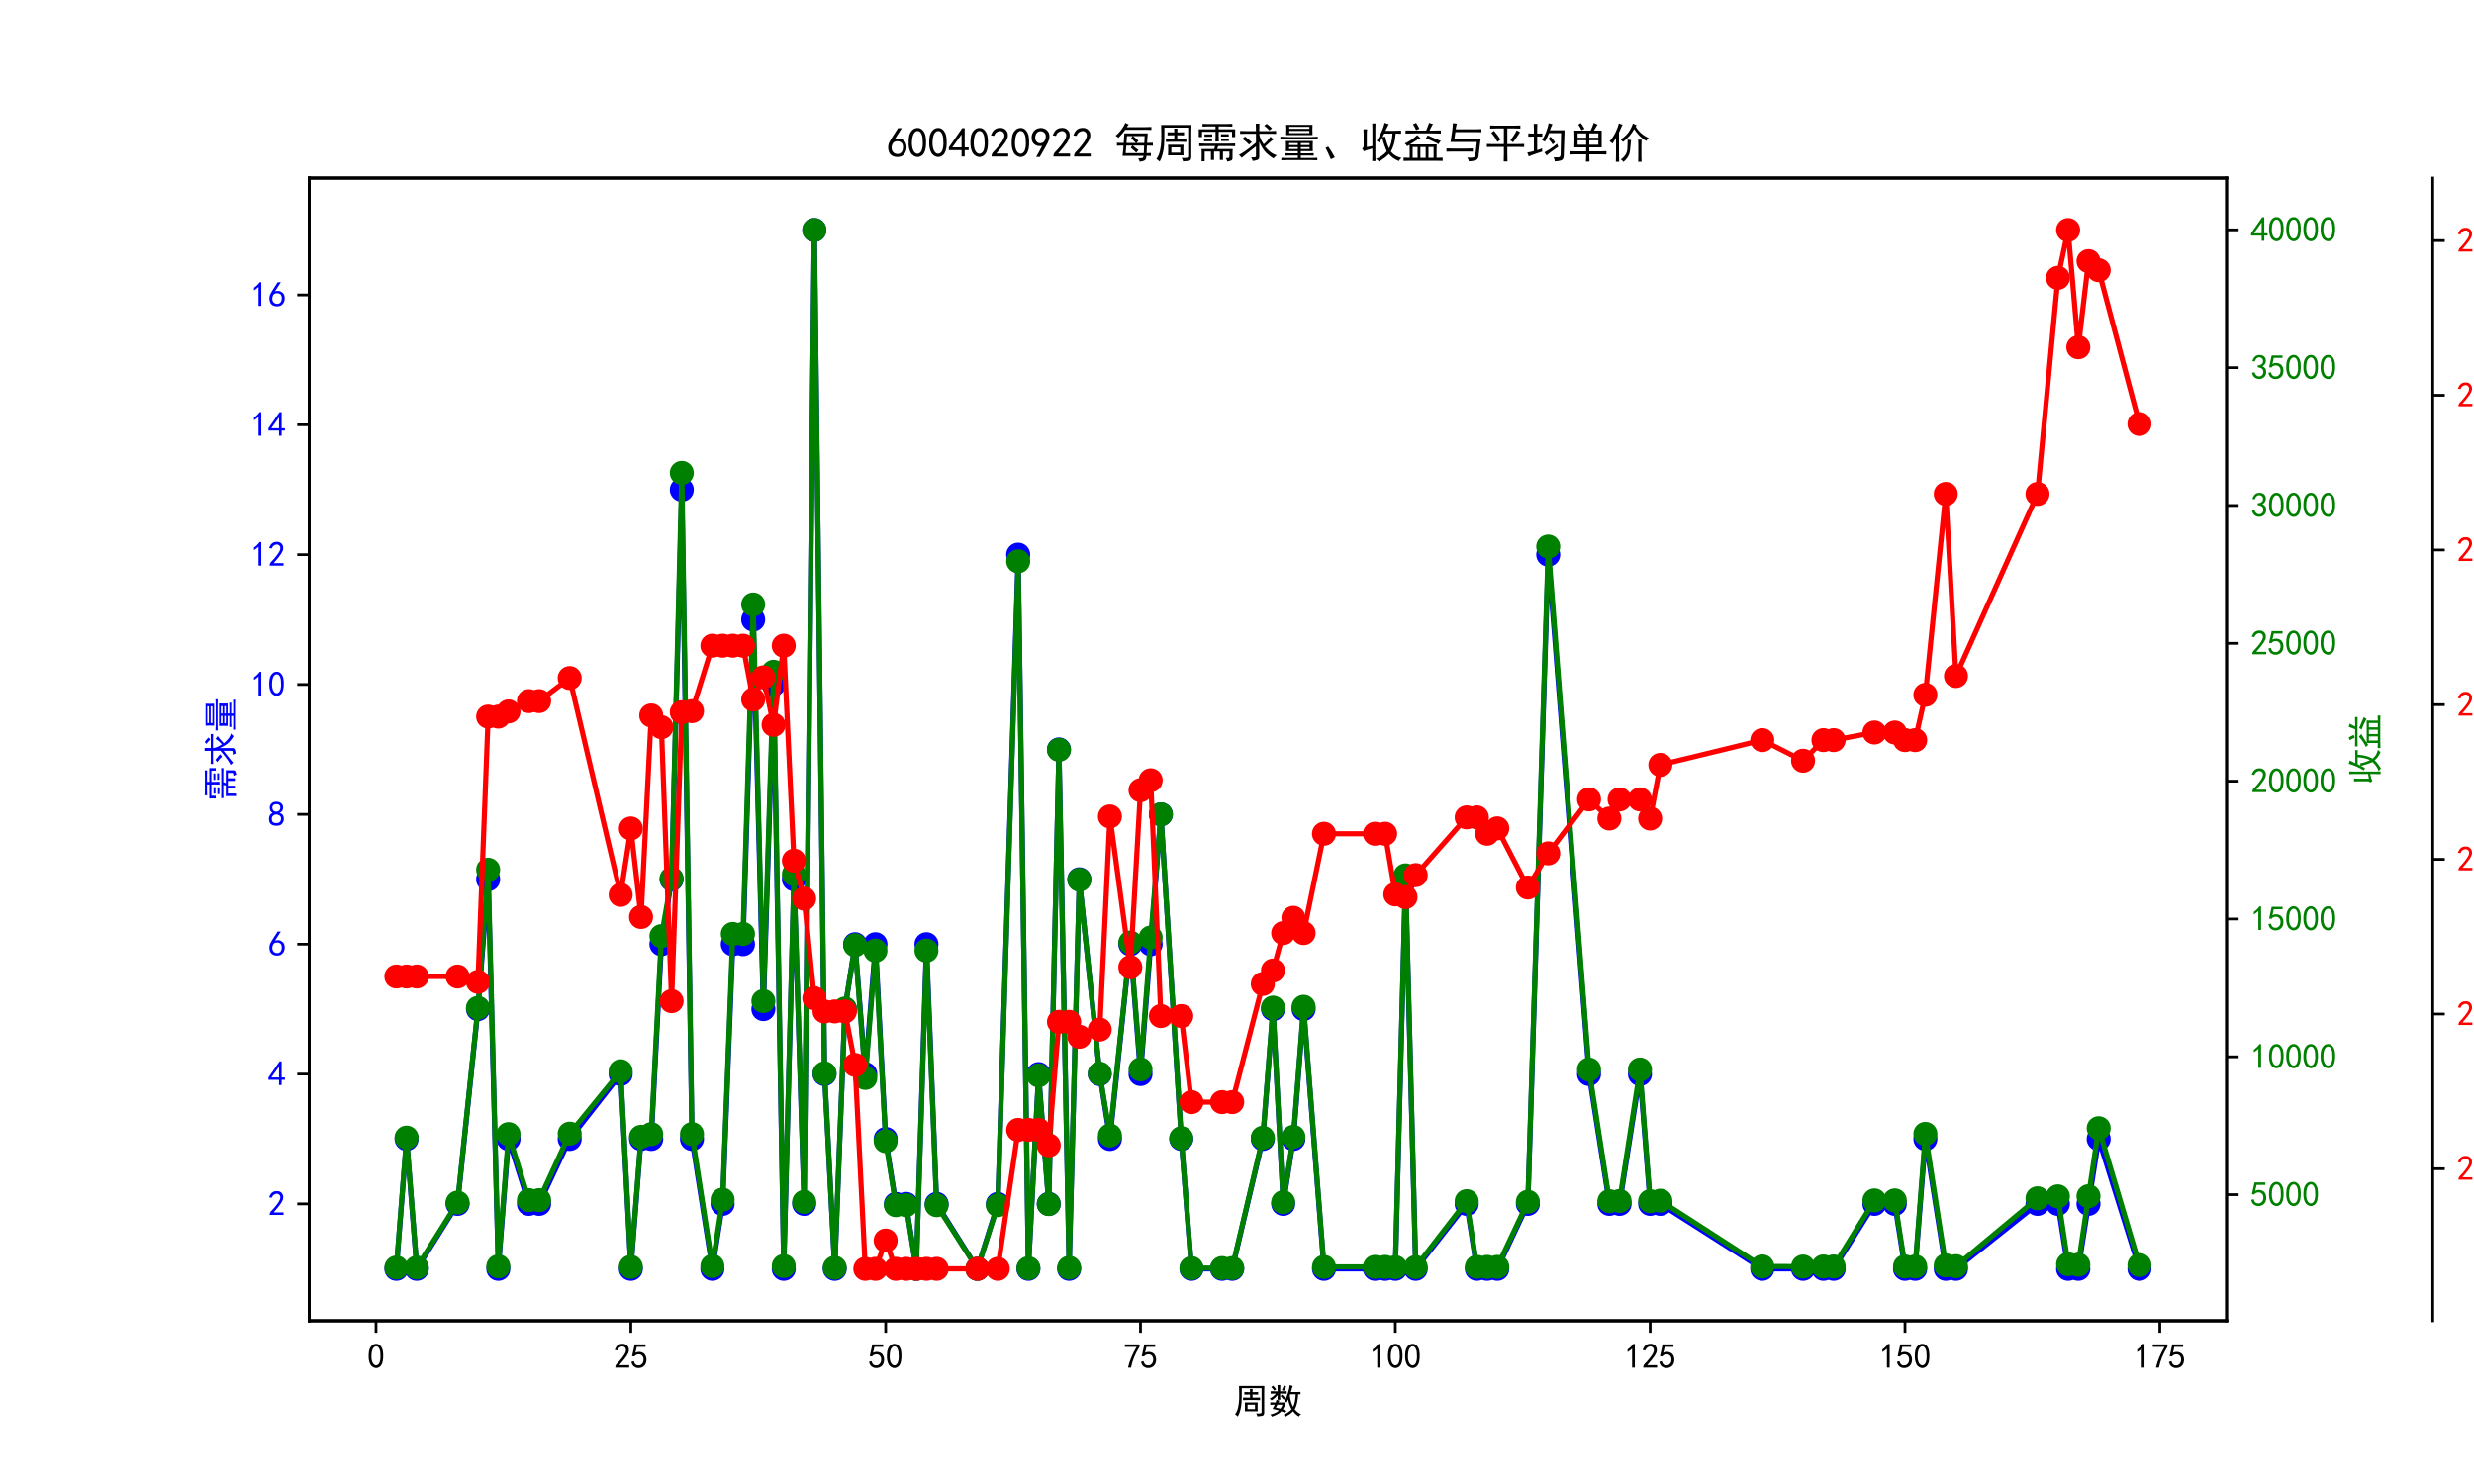 <?xml version="1.0" encoding="utf-8" standalone="no"?>
<!DOCTYPE svg PUBLIC "-//W3C//DTD SVG 1.1//EN"
  "http://www.w3.org/Graphics/SVG/1.1/DTD/svg11.dtd">
<svg xmlns:xlink="http://www.w3.org/1999/xlink" width="720pt" height="432pt" viewBox="0 0 720 432" xmlns="http://www.w3.org/2000/svg" version="1.1">
 <defs>
  <style type="text/css">*{stroke-linejoin: round; stroke-linecap: butt}</style>
 </defs>
 <g id="figure_1">
  <g id="patch_1">
   <path d="M 0 432 
L 720 432 
L 720 0 
L 0 0 
z
" style="fill: #ffffff"/>
  </g>
  <g id="axes_1">
   <g id="patch_2">
    <path d="M 90 384.48 
L 648 384.48 
L 648 51.84 
L 90 51.84 
z
" style="fill: #ffffff"/>
   </g>
   <g id="matplotlib.axis_1">
    <g id="xtick_1">
     <g id="line2d_1">
      <defs>
       <path id="mee9a8700c4" d="M 0 0 
L 0 3.5 
" style="stroke: #000000; stroke-width: 0.8"/>
      </defs>
      <g>
       <use xlink:href="#mee9a8700c4" x="109.431" y="384.48" style="stroke: #000000; stroke-width: 0.8"/>
      </g>
     </g>
     <g id="text_1">
      <!-- 0 -->
      <g transform="translate(106.931 398.355) scale(0.1 -0.1)">
       <defs>
        <path id="SimHei-30" d="M 225 2537 
Q 250 3200 412 3587 
Q 575 3975 875 4225 
Q 1175 4475 1612 4475 
Q 2050 4475 2375 4112 
Q 2700 3750 2800 3200 
Q 2900 2650 2862 1937 
Q 2825 1225 2612 775 
Q 2400 325 1975 150 
Q 1550 -25 1125 187 
Q 700 400 525 750 
Q 350 1100 275 1487 
Q 200 1875 225 2537 
z
M 750 2687 
Q 675 2000 800 1462 
Q 925 925 1212 700 
Q 1500 475 1800 612 
Q 2100 750 2237 1162 
Q 2375 1575 2375 2062 
Q 2375 2550 2337 2950 
Q 2300 3350 2112 3675 
Q 1925 4000 1612 4012 
Q 1300 4025 1062 3700 
Q 825 3375 750 2687 
z
" transform="scale(0.016)"/>
       </defs>
       <use xlink:href="#SimHei-30"/>
      </g>
     </g>
    </g>
    <g id="xtick_2">
     <g id="line2d_2">
      <g>
       <use xlink:href="#mee9a8700c4" x="183.593" y="384.48" style="stroke: #000000; stroke-width: 0.8"/>
      </g>
     </g>
     <g id="text_2">
      <!-- 25 -->
      <g transform="translate(178.593 398.355) scale(0.1 -0.1)">
       <defs>
        <path id="SimHei-32" d="M 300 250 
Q 325 625 650 925 
Q 975 1225 1475 1862 
Q 1975 2500 2125 2850 
Q 2275 3200 2237 3450 
Q 2200 3700 2000 3862 
Q 1800 4025 1537 4000 
Q 1275 3975 1037 3800 
Q 800 3625 675 3275 
L 200 3350 
Q 400 3925 712 4187 
Q 1025 4450 1450 4475 
Q 1700 4500 1900 4462 
Q 2100 4425 2312 4287 
Q 2525 4150 2662 3875 
Q 2800 3600 2762 3212 
Q 2725 2825 2375 2287 
Q 2025 1750 1025 600 
L 2825 600 
L 2825 150 
L 300 150 
L 300 250 
z
" transform="scale(0.016)"/>
        <path id="SimHei-35" d="M 550 1325 
Q 725 650 1150 575 
Q 1575 500 1837 662 
Q 2100 825 2212 1087 
Q 2325 1350 2312 1675 
Q 2300 2000 2137 2225 
Q 1975 2450 1725 2525 
Q 1475 2600 1162 2525 
Q 850 2450 650 2175 
L 225 2225 
Q 275 2375 700 4375 
L 2675 4375 
L 2675 3925 
L 1075 3925 
Q 950 3250 825 2850 
Q 1200 3025 1525 3012 
Q 1850 3000 2150 2862 
Q 2450 2725 2587 2487 
Q 2725 2250 2787 2012 
Q 2850 1775 2837 1500 
Q 2825 1225 2725 937 
Q 2625 650 2425 462 
Q 2225 275 1937 162 
Q 1650 50 1275 75 
Q 900 100 562 350 
Q 225 600 100 1200 
L 550 1325 
z
" transform="scale(0.016)"/>
       </defs>
       <use xlink:href="#SimHei-32"/>
       <use xlink:href="#SimHei-35" x="50"/>
      </g>
     </g>
    </g>
    <g id="xtick_3">
     <g id="line2d_3">
      <g>
       <use xlink:href="#mee9a8700c4" x="257.756" y="384.48" style="stroke: #000000; stroke-width: 0.8"/>
      </g>
     </g>
     <g id="text_3">
      <!-- 50 -->
      <g transform="translate(252.756 398.355) scale(0.1 -0.1)">
       <use xlink:href="#SimHei-35"/>
       <use xlink:href="#SimHei-30" x="50"/>
      </g>
     </g>
    </g>
    <g id="xtick_4">
     <g id="line2d_4">
      <g>
       <use xlink:href="#mee9a8700c4" x="331.919" y="384.48" style="stroke: #000000; stroke-width: 0.8"/>
      </g>
     </g>
     <g id="text_4">
      <!-- 75 -->
      <g transform="translate(326.919 398.355) scale(0.1 -0.1)">
       <defs>
        <path id="SimHei-37" d="M 850 150 
Q 1300 2050 2425 3925 
L 275 3925 
L 275 4375 
L 2950 4375 
L 2950 3950 
Q 1775 2050 1400 150 
L 850 150 
z
" transform="scale(0.016)"/>
       </defs>
       <use xlink:href="#SimHei-37"/>
       <use xlink:href="#SimHei-35" x="50"/>
      </g>
     </g>
    </g>
    <g id="xtick_5">
     <g id="line2d_5">
      <g>
       <use xlink:href="#mee9a8700c4" x="406.081" y="384.48" style="stroke: #000000; stroke-width: 0.8"/>
      </g>
     </g>
     <g id="text_5">
      <!-- 100 -->
      <g transform="translate(398.581 398.355) scale(0.1 -0.1)">
       <defs>
        <path id="SimHei-31" d="M 1400 3600 
Q 1075 3275 575 2975 
L 575 3450 
Q 1200 3875 1600 4450 
L 1900 4450 
L 1900 150 
L 1400 150 
L 1400 3600 
z
" transform="scale(0.016)"/>
       </defs>
       <use xlink:href="#SimHei-31"/>
       <use xlink:href="#SimHei-30" x="50"/>
       <use xlink:href="#SimHei-30" x="100"/>
      </g>
     </g>
    </g>
    <g id="xtick_6">
     <g id="line2d_6">
      <g>
       <use xlink:href="#mee9a8700c4" x="480.244" y="384.48" style="stroke: #000000; stroke-width: 0.8"/>
      </g>
     </g>
     <g id="text_6">
      <!-- 125 -->
      <g transform="translate(472.744 398.355) scale(0.1 -0.1)">
       <use xlink:href="#SimHei-31"/>
       <use xlink:href="#SimHei-32" x="50"/>
       <use xlink:href="#SimHei-35" x="100"/>
      </g>
     </g>
    </g>
    <g id="xtick_7">
     <g id="line2d_7">
      <g>
       <use xlink:href="#mee9a8700c4" x="554.407" y="384.48" style="stroke: #000000; stroke-width: 0.8"/>
      </g>
     </g>
     <g id="text_7">
      <!-- 150 -->
      <g transform="translate(546.907 398.355) scale(0.1 -0.1)">
       <use xlink:href="#SimHei-31"/>
       <use xlink:href="#SimHei-35" x="50"/>
       <use xlink:href="#SimHei-30" x="100"/>
      </g>
     </g>
    </g>
    <g id="xtick_8">
     <g id="line2d_8">
      <g>
       <use xlink:href="#mee9a8700c4" x="628.569" y="384.48" style="stroke: #000000; stroke-width: 0.8"/>
      </g>
     </g>
     <g id="text_8">
      <!-- 175 -->
      <g transform="translate(621.069 398.355) scale(0.1 -0.1)">
       <use xlink:href="#SimHei-31"/>
       <use xlink:href="#SimHei-37" x="50"/>
       <use xlink:href="#SimHei-35" x="100"/>
      </g>
     </g>
    </g>
    <g id="text_9">
     <!-- 周数 -->
     <g transform="translate(359 411.339) scale(0.1 -0.1)">
      <defs>
       <path id="SimHei-5468" d="M 5600 4925 
Q 5575 4400 5575 3800 
L 5575 50 
Q 5550 -375 5325 -462 
Q 5100 -550 4325 -600 
Q 4300 -400 4125 -75 
Q 4800 -100 4962 -37 
Q 5125 25 5100 225 
L 5100 4525 
L 1500 4525 
Q 1500 2575 1450 1887 
Q 1400 1200 1237 550 
Q 1075 -100 775 -625 
Q 625 -450 275 -225 
Q 650 225 825 1000 
Q 1000 1775 1025 2587 
Q 1050 3400 1000 4925 
L 5600 4925 
z
M 2050 325 
Q 2075 625 2075 950 
L 2075 1400 
Q 2075 1625 2050 1925 
L 4400 1925 
Q 4375 1725 4375 1450 
L 4375 875 
Q 4375 600 4400 325 
L 2050 325 
z
M 3000 3800 
Q 3000 4150 2975 4375 
L 3475 4375 
Q 3450 4075 3450 3800 
Q 4100 3800 4475 3825 
L 4475 3350 
Q 4125 3375 3450 3375 
L 3450 2800 
Q 4200 2800 4825 2825 
L 4825 2350 
Q 4175 2375 3725 2375 
L 2750 2375 
Q 2325 2375 1725 2350 
L 1725 2825 
Q 2325 2800 3000 2800 
L 3000 3375 
Q 2500 3375 1975 3350 
L 1975 3825 
Q 2475 3800 3000 3800 
z
M 3900 725 
L 3900 1525 
L 2550 1525 
L 2550 725 
L 3900 725 
z
" transform="scale(0.016)"/>
       <path id="SimHei-6570" d="M 4525 4925 
Q 4475 4800 4400 4587 
Q 4325 4375 4175 3825 
L 5325 3825 
Q 5575 3825 5925 3850 
L 5925 3400 
Q 5650 3425 5500 3425 
Q 5500 3025 5362 2162 
Q 5225 1300 4875 675 
Q 5125 375 5437 137 
Q 5750 -100 6025 -200 
Q 5725 -425 5625 -625 
Q 5325 -450 5075 -225 
Q 4825 0 4575 325 
Q 4300 25 3987 -187 
Q 3675 -400 3200 -650 
Q 3075 -425 2850 -300 
Q 3225 -150 3650 125 
Q 4075 400 4300 675 
Q 4125 1025 3962 1425 
Q 3800 1825 3675 2475 
Q 3600 2275 3425 1950 
Q 3250 2050 3000 2150 
Q 3400 2850 3650 3675 
Q 3900 4500 3975 5100 
Q 4275 4975 4525 4925 
z
M 2100 2250 
Q 2000 2150 1875 1925 
L 3250 1925 
Q 3100 1300 2725 675 
Q 3125 525 3350 400 
Q 3225 225 3125 25 
Q 2900 175 2450 325 
Q 1950 -225 725 -650 
Q 600 -375 400 -275 
Q 1575 0 2000 475 
Q 1300 650 850 775 
Q 1000 1000 1250 1525 
Q 1000 1525 425 1500 
L 425 1950 
Q 900 1925 1400 1925 
Q 1500 2150 1550 2425 
Q 1825 2325 2100 2250 
z
M 1775 3950 
Q 1775 4550 1750 5100 
L 2250 5100 
Q 2225 4575 2225 3950 
Q 3075 3950 3425 3975 
L 3425 3525 
Q 3075 3550 2225 3550 
Q 2225 2825 2250 2425 
L 1750 2425 
Q 1775 2775 1775 3300 
Q 1650 3100 1300 2787 
Q 950 2475 650 2300 
Q 525 2525 275 2625 
Q 500 2700 875 2975 
Q 1250 3250 1450 3550 
Q 950 3550 500 3525 
L 500 3975 
Q 925 3950 1775 3950 
z
M 3975 3175 
Q 4200 1700 4600 1125 
Q 4850 1700 4937 2287 
Q 5025 2875 5050 3425 
L 4075 3425 
L 3975 3175 
z
M 1450 1000 
Q 1750 925 2275 800 
Q 2475 1050 2650 1525 
L 1725 1525 
Q 1600 1275 1450 1000 
z
M 3325 4825 
Q 3200 4625 3125 4450 
Q 3050 4275 2925 4025 
Q 2725 4125 2525 4175 
Q 2725 4500 2900 5000 
Q 3150 4875 3325 4825 
z
M 2575 3375 
Q 2900 3050 3200 2725 
Q 3050 2600 2875 2425 
Q 2525 2850 2300 3100 
Q 2450 3225 2575 3375 
z
M 925 5000 
Q 1275 4650 1500 4300 
L 1125 4075 
Q 950 4425 600 4725 
Q 825 4875 925 5000 
z
" transform="scale(0.016)"/>
      </defs>
      <use xlink:href="#SimHei-5468"/>
      <use xlink:href="#SimHei-6570" x="100"/>
     </g>
    </g>
   </g>
   <g id="matplotlib.axis_2">
    <g id="ytick_1">
     <g id="line2d_9">
      <defs>
       <path id="m643f5adeed" d="M 0 0 
L -3.5 0 
" style="stroke: #000000; stroke-width: 0.8"/>
      </defs>
      <g>
       <use xlink:href="#m643f5adeed" x="90" y="350.46" style="stroke: #000000; stroke-width: 0.8"/>
      </g>
     </g>
     <g id="text_10">
      <!-- 2 -->
      <g style="fill: #0000ff" transform="translate(78 353.897) scale(0.1 -0.1)">
       <use xlink:href="#SimHei-32"/>
      </g>
     </g>
    </g>
    <g id="ytick_2">
     <g id="line2d_10">
      <g>
       <use xlink:href="#m643f5adeed" x="90" y="312.66" style="stroke: #000000; stroke-width: 0.8"/>
      </g>
     </g>
     <g id="text_11">
      <!-- 4 -->
      <g style="fill: #0000ff" transform="translate(78 316.098) scale(0.1 -0.1)">
       <defs>
        <path id="SimHei-34" d="M 2000 1100 
L 75 1100 
L 75 1525 
L 2100 4450 
L 2475 4450 
L 2475 1525 
L 3075 1525 
L 3075 1100 
L 2475 1100 
L 2475 150 
L 2000 150 
L 2000 1100 
z
M 2000 1525 
L 2000 3500 
L 600 1525 
L 2000 1525 
z
" transform="scale(0.016)"/>
       </defs>
       <use xlink:href="#SimHei-34"/>
      </g>
     </g>
    </g>
    <g id="ytick_3">
     <g id="line2d_11">
      <g>
       <use xlink:href="#m643f5adeed" x="90" y="274.86" style="stroke: #000000; stroke-width: 0.8"/>
      </g>
     </g>
     <g id="text_12">
      <!-- 6 -->
      <g style="fill: #0000ff" transform="translate(78 278.298) scale(0.1 -0.1)">
       <defs>
        <path id="SimHei-36" d="M 250 1612 
Q 275 1975 387 2225 
Q 500 2475 725 2850 
L 1750 4450 
L 2325 4450 
L 1275 2800 
Q 1950 2975 2350 2750 
Q 2750 2525 2887 2237 
Q 3025 1950 3037 1612 
Q 3050 1275 2937 950 
Q 2825 625 2537 362 
Q 2250 100 1737 75 
Q 1225 50 862 262 
Q 500 475 362 862 
Q 225 1250 250 1612 
z
M 1025 787 
Q 1250 550 1625 525 
Q 2000 500 2250 775 
Q 2500 1050 2500 1575 
Q 2500 2100 2187 2300 
Q 1875 2500 1487 2450 
Q 1100 2400 925 2075 
Q 750 1750 775 1387 
Q 800 1025 1025 787 
z
" transform="scale(0.016)"/>
       </defs>
       <use xlink:href="#SimHei-36"/>
      </g>
     </g>
    </g>
    <g id="ytick_4">
     <g id="line2d_12">
      <g>
       <use xlink:href="#m643f5adeed" x="90" y="237.06" style="stroke: #000000; stroke-width: 0.8"/>
      </g>
     </g>
     <g id="text_13">
      <!-- 8 -->
      <g style="fill: #0000ff" transform="translate(78 240.498) scale(0.1 -0.1)">
       <defs>
        <path id="SimHei-38" d="M 175 1375 
Q 175 1675 325 1962 
Q 475 2250 825 2425 
Q 525 2600 425 2812 
Q 325 3025 312 3300 
Q 300 3575 387 3775 
Q 475 3975 650 4150 
Q 825 4325 1037 4387 
Q 1250 4450 1500 4450 
Q 1750 4450 1950 4400 
Q 2150 4350 2375 4187 
Q 2600 4025 2700 3725 
Q 2800 3425 2687 3025 
Q 2575 2625 2100 2400 
Q 2525 2275 2700 2012 
Q 2875 1750 2875 1375 
Q 2875 1000 2762 775 
Q 2650 550 2512 400 
Q 2375 250 2137 162 
Q 1900 75 1537 75 
Q 1175 75 912 162 
Q 650 250 475 425 
Q 300 600 237 837 
Q 175 1075 175 1375 
z
M 687 1400 
Q 675 1100 787 875 
Q 900 650 1200 587 
Q 1500 525 1825 600 
Q 2150 675 2275 950 
Q 2400 1225 2362 1500 
Q 2325 1775 2050 1962 
Q 1775 2150 1450 2125 
Q 1125 2100 912 1900 
Q 700 1700 687 1400 
z
M 775 3350 
Q 775 3100 950 2875 
Q 1125 2650 1500 2650 
Q 1875 2650 2062 2875 
Q 2250 3100 2237 3412 
Q 2225 3725 2012 3875 
Q 1800 4025 1437 4000 
Q 1075 3975 925 3787 
Q 775 3600 775 3350 
z
" transform="scale(0.016)"/>
       </defs>
       <use xlink:href="#SimHei-38"/>
      </g>
     </g>
    </g>
    <g id="ytick_5">
     <g id="line2d_13">
      <g>
       <use xlink:href="#m643f5adeed" x="90" y="199.26" style="stroke: #000000; stroke-width: 0.8"/>
      </g>
     </g>
     <g id="text_14">
      <!-- 10 -->
      <g style="fill: #0000ff" transform="translate(73 202.697) scale(0.1 -0.1)">
       <use xlink:href="#SimHei-31"/>
       <use xlink:href="#SimHei-30" x="50"/>
      </g>
     </g>
    </g>
    <g id="ytick_6">
     <g id="line2d_14">
      <g>
       <use xlink:href="#m643f5adeed" x="90" y="161.46" style="stroke: #000000; stroke-width: 0.8"/>
      </g>
     </g>
     <g id="text_15">
      <!-- 12 -->
      <g style="fill: #0000ff" transform="translate(73 164.898) scale(0.1 -0.1)">
       <use xlink:href="#SimHei-31"/>
       <use xlink:href="#SimHei-32" x="50"/>
      </g>
     </g>
    </g>
    <g id="ytick_7">
     <g id="line2d_15">
      <g>
       <use xlink:href="#m643f5adeed" x="90" y="123.66" style="stroke: #000000; stroke-width: 0.8"/>
      </g>
     </g>
     <g id="text_16">
      <!-- 14 -->
      <g style="fill: #0000ff" transform="translate(73 127.097) scale(0.1 -0.1)">
       <use xlink:href="#SimHei-31"/>
       <use xlink:href="#SimHei-34" x="50"/>
      </g>
     </g>
    </g>
    <g id="ytick_8">
     <g id="line2d_16">
      <g>
       <use xlink:href="#m643f5adeed" x="90" y="85.86" style="stroke: #000000; stroke-width: 0.8"/>
      </g>
     </g>
     <g id="text_17">
      <!-- 16 -->
      <g style="fill: #0000ff" transform="translate(73 89.297) scale(0.1 -0.1)">
       <use xlink:href="#SimHei-31"/>
       <use xlink:href="#SimHei-36" x="50"/>
      </g>
     </g>
    </g>
    <g id="text_18">
     <!-- 需求量 -->
     <g style="fill: #0000ff" transform="translate(67.75 233.16) rotate(-90) scale(0.1 -0.1)">
      <defs>
       <path id="SimHei-9700" d="M 5150 2100 
Q 5500 2100 5975 2125 
L 5975 1700 
Q 5500 1725 5150 1725 
L 3425 1725 
Q 3300 1500 3250 1275 
L 5600 1275 
Q 5575 950 5575 700 
L 5575 -50 
Q 5575 -350 5425 -437 
Q 5275 -525 4775 -625 
Q 4750 -400 4550 -100 
Q 4950 -100 5025 -50 
Q 5100 0 5100 200 
L 5100 900 
L 4125 900 
L 4125 -375 
L 3650 -375 
L 3650 900 
L 2775 900 
L 2775 -375 
L 2300 -375 
L 2300 900 
L 1350 900 
L 1350 -575 
L 875 -575 
Q 900 -225 900 175 
L 900 575 
Q 900 900 875 1275 
L 2800 1275 
Q 2875 1500 2925 1725 
L 1350 1725 
Q 925 1725 525 1700 
L 525 2125 
Q 900 2100 1325 2100 
L 5150 2100 
z
M 4700 5075 
Q 5075 5075 5550 5100 
L 5550 4675 
Q 5075 4700 4700 4700 
L 3475 4700 
L 3475 4275 
L 5975 4275 
L 5975 3100 
L 5500 3100 
L 5500 3900 
L 3475 3900 
L 3475 3200 
Q 3475 2775 3500 2425 
L 2975 2425 
Q 3000 2750 3000 3175 
L 3000 3900 
L 950 3900 
L 950 3100 
L 450 3100 
Q 450 3375 462 3650 
Q 475 3925 450 4275 
L 3000 4275 
L 3000 4700 
L 1775 4700 
Q 1400 4700 1025 4675 
L 1025 5100 
Q 1400 5075 1750 5075 
L 4700 5075 
z
M 2475 2450 
L 1250 2450 
L 1250 2800 
L 2475 2800 
L 2475 2450 
z
M 2500 3150 
L 1325 3150 
L 1325 3500 
L 2500 3500 
L 2500 3150 
z
M 5000 3175 
L 3825 3175 
L 3825 3525 
L 5000 3525 
L 5000 3175 
z
M 5025 2500 
L 3850 2500 
L 3850 2850 
L 5025 2850 
L 5025 2500 
z
" transform="scale(0.016)"/>
       <path id="SimHei-6c42" d="M 475 4025 
Q 875 4000 1325 4000 
L 2875 4000 
Q 2875 4725 2850 5125 
L 3400 5125 
Q 3375 4725 3375 4000 
L 5150 4000 
Q 5500 4000 5925 4025 
L 5925 3575 
Q 5475 3600 5150 3600 
L 3375 3600 
Q 3400 3200 3612 2750 
Q 3825 2300 4050 2000 
Q 4600 2450 5075 3150 
Q 5250 2950 5575 2750 
Q 5275 2600 4250 1650 
Q 4575 1225 5037 850 
Q 5500 475 6050 325 
Q 5700 125 5550 -150 
Q 5000 150 4437 687 
Q 3875 1225 3375 2375 
L 3375 150 
Q 3400 -225 3137 -350 
Q 2875 -475 2375 -525 
Q 2325 -275 2150 25 
Q 2575 0 2737 37 
Q 2900 75 2875 300 
L 2875 1675 
Q 1875 900 1437 550 
Q 1000 200 725 -50 
Q 500 200 300 400 
Q 650 575 1200 937 
Q 1750 1300 2875 2250 
L 2875 3600 
L 1325 3600 
Q 875 3600 475 3575 
L 475 4025 
z
M 1225 3175 
Q 1775 2725 2250 2325 
L 1825 1950 
Q 1450 2375 825 2825 
L 1225 3175 
z
M 4500 5100 
Q 4900 4825 5300 4425 
Q 5125 4300 4925 4100 
Q 4650 4400 4125 4825 
Q 4275 4950 4500 5100 
z
" transform="scale(0.016)"/>
       <path id="SimHei-91cf" d="M 5250 2500 
Q 5225 2200 5225 1700 
Q 5225 1225 5250 950 
L 3425 950 
L 3425 625 
L 4575 625 
Q 5000 625 5375 650 
L 5375 275 
Q 5025 300 4575 300 
L 3425 300 
L 3425 -75 
L 5125 -75 
Q 5525 -75 5925 -50 
L 5925 -425 
Q 5525 -400 5125 -400 
L 1275 -400 
Q 900 -400 475 -425 
L 475 -50 
Q 925 -50 1275 -75 
L 2975 -75 
L 2975 300 
L 1725 300 
Q 1350 300 975 250 
L 975 650 
Q 1375 625 1725 625 
L 2975 625 
L 2975 950 
L 1150 950 
Q 1175 1375 1175 1775 
Q 1175 2175 1150 2500 
L 5250 2500 
z
M 5200 4950 
Q 5175 4575 5175 4250 
Q 5175 3925 5200 3400 
L 1200 3400 
Q 1225 3925 1225 4250 
Q 1225 4575 1200 4950 
L 5200 4950 
z
M 4900 3100 
Q 5500 3125 6000 3150 
L 6000 2750 
Q 5500 2775 4925 2775 
L 1650 2775 
Q 975 2775 325 2750 
L 325 3150 
Q 975 3125 1650 3100 
L 4900 3100 
z
M 4725 3700 
L 4725 4025 
L 1675 4025 
L 1675 3700 
L 4725 3700 
z
M 4725 4350 
L 4725 4650 
L 1675 4650 
L 1675 4350 
L 4725 4350 
z
M 4750 1875 
L 4750 2175 
L 3425 2175 
L 3425 1875 
L 4750 1875 
z
M 2975 1875 
L 2975 2175 
L 1650 2175 
L 1650 1875 
L 2975 1875 
z
M 2975 1275 
L 2975 1550 
L 1650 1550 
L 1650 1275 
L 2975 1275 
z
M 4750 1275 
L 4750 1550 
L 3425 1550 
L 3425 1275 
L 4750 1275 
z
" transform="scale(0.016)"/>
      </defs>
      <use xlink:href="#SimHei-9700"/>
      <use xlink:href="#SimHei-6c42" x="100"/>
      <use xlink:href="#SimHei-91cf" x="200"/>
     </g>
    </g>
   </g>
   <g id="line2d_17">
    <path d="M 115.364 369.36 
L 118.33 331.56 
L 121.297 369.36 
L 133.163 350.46 
L 139.096 293.76 
L 142.062 255.96 
L 145.029 369.36 
L 147.995 331.56 
L 153.928 350.46 
L 156.895 350.46 
L 165.794 331.56 
L 180.627 312.66 
L 183.593 369.36 
L 186.56 331.56 
L 189.526 331.56 
L 192.493 274.86 
L 195.459 255.96 
L 198.426 142.56 
L 201.392 331.56 
L 207.325 369.36 
L 210.292 350.46 
L 213.258 274.86 
L 216.225 274.86 
L 219.191 180.36 
L 222.158 293.76 
L 225.124 199.26 
L 228.091 369.36 
L 231.057 255.96 
L 234.024 350.46 
L 236.99 66.96 
L 239.957 312.66 
L 242.923 369.36 
L 245.89 293.76 
L 248.856 274.86 
L 251.823 312.66 
L 254.789 274.86 
L 257.756 331.56 
L 260.722 350.46 
L 263.689 350.46 
L 266.656 369.36 
L 269.622 274.86 
L 272.589 350.46 
L 284.455 369.36 
L 290.388 350.46 
L 296.321 161.46 
L 299.287 369.36 
L 302.254 312.66 
L 305.22 350.46 
L 308.187 218.16 
L 311.153 369.36 
L 314.12 255.96 
L 320.053 312.66 
L 323.019 331.56 
L 328.952 274.86 
L 331.919 312.66 
L 334.885 274.86 
L 337.852 237.06 
L 343.785 331.56 
L 346.751 369.36 
L 355.651 369.36 
L 358.617 369.36 
L 367.517 331.56 
L 370.483 293.76 
L 373.45 350.46 
L 376.416 331.56 
L 379.383 293.76 
L 385.316 369.36 
L 400.148 369.36 
L 403.115 369.36 
L 406.081 369.36 
L 409.048 255.96 
L 412.014 369.36 
L 426.847 350.46 
L 429.813 369.36 
L 432.78 369.36 
L 435.746 369.36 
L 444.646 350.46 
L 450.579 161.46 
L 462.445 312.66 
L 468.378 350.46 
L 471.344 350.46 
L 477.278 312.66 
L 480.244 350.46 
L 483.211 350.46 
L 512.876 369.36 
L 524.742 369.36 
L 530.675 369.36 
L 533.641 369.36 
L 545.507 350.46 
L 551.44 350.46 
L 554.407 369.36 
L 557.373 369.36 
L 560.34 331.56 
L 566.273 369.36 
L 569.239 369.36 
L 592.971 350.46 
L 598.904 350.46 
L 601.871 369.36 
L 604.837 369.36 
L 607.804 350.46 
L 610.77 331.56 
L 622.636 369.36 
" clip-path="url(#p08774de038)" style="fill: none; stroke: #0000ff; stroke-width: 1.5; stroke-linecap: square"/>
    <defs>
     <path id="m0be56f7804" d="M 0 3 
C 0.796 3 1.559 2.684 2.121 2.121 
C 2.684 1.559 3 0.796 3 0 
C 3 -0.796 2.684 -1.559 2.121 -2.121 
C 1.559 -2.684 0.796 -3 0 -3 
C -0.796 -3 -1.559 -2.684 -2.121 -2.121 
C -2.684 -1.559 -3 -0.796 -3 0 
C -3 0.796 -2.684 1.559 -2.121 2.121 
C -1.559 2.684 -0.796 3 0 3 
z
" style="stroke: #0000ff"/>
    </defs>
    <g clip-path="url(#p08774de038)">
     <use xlink:href="#m0be56f7804" x="115.364" y="369.36" style="fill: #0000ff; stroke: #0000ff"/>
     <use xlink:href="#m0be56f7804" x="118.33" y="331.56" style="fill: #0000ff; stroke: #0000ff"/>
     <use xlink:href="#m0be56f7804" x="121.297" y="369.36" style="fill: #0000ff; stroke: #0000ff"/>
     <use xlink:href="#m0be56f7804" x="133.163" y="350.46" style="fill: #0000ff; stroke: #0000ff"/>
     <use xlink:href="#m0be56f7804" x="139.096" y="293.76" style="fill: #0000ff; stroke: #0000ff"/>
     <use xlink:href="#m0be56f7804" x="142.062" y="255.96" style="fill: #0000ff; stroke: #0000ff"/>
     <use xlink:href="#m0be56f7804" x="145.029" y="369.36" style="fill: #0000ff; stroke: #0000ff"/>
     <use xlink:href="#m0be56f7804" x="147.995" y="331.56" style="fill: #0000ff; stroke: #0000ff"/>
     <use xlink:href="#m0be56f7804" x="153.928" y="350.46" style="fill: #0000ff; stroke: #0000ff"/>
     <use xlink:href="#m0be56f7804" x="156.895" y="350.46" style="fill: #0000ff; stroke: #0000ff"/>
     <use xlink:href="#m0be56f7804" x="165.794" y="331.56" style="fill: #0000ff; stroke: #0000ff"/>
     <use xlink:href="#m0be56f7804" x="180.627" y="312.66" style="fill: #0000ff; stroke: #0000ff"/>
     <use xlink:href="#m0be56f7804" x="183.593" y="369.36" style="fill: #0000ff; stroke: #0000ff"/>
     <use xlink:href="#m0be56f7804" x="186.56" y="331.56" style="fill: #0000ff; stroke: #0000ff"/>
     <use xlink:href="#m0be56f7804" x="189.526" y="331.56" style="fill: #0000ff; stroke: #0000ff"/>
     <use xlink:href="#m0be56f7804" x="192.493" y="274.86" style="fill: #0000ff; stroke: #0000ff"/>
     <use xlink:href="#m0be56f7804" x="195.459" y="255.96" style="fill: #0000ff; stroke: #0000ff"/>
     <use xlink:href="#m0be56f7804" x="198.426" y="142.56" style="fill: #0000ff; stroke: #0000ff"/>
     <use xlink:href="#m0be56f7804" x="201.392" y="331.56" style="fill: #0000ff; stroke: #0000ff"/>
     <use xlink:href="#m0be56f7804" x="207.325" y="369.36" style="fill: #0000ff; stroke: #0000ff"/>
     <use xlink:href="#m0be56f7804" x="210.292" y="350.46" style="fill: #0000ff; stroke: #0000ff"/>
     <use xlink:href="#m0be56f7804" x="213.258" y="274.86" style="fill: #0000ff; stroke: #0000ff"/>
     <use xlink:href="#m0be56f7804" x="216.225" y="274.86" style="fill: #0000ff; stroke: #0000ff"/>
     <use xlink:href="#m0be56f7804" x="219.191" y="180.36" style="fill: #0000ff; stroke: #0000ff"/>
     <use xlink:href="#m0be56f7804" x="222.158" y="293.76" style="fill: #0000ff; stroke: #0000ff"/>
     <use xlink:href="#m0be56f7804" x="225.124" y="199.26" style="fill: #0000ff; stroke: #0000ff"/>
     <use xlink:href="#m0be56f7804" x="228.091" y="369.36" style="fill: #0000ff; stroke: #0000ff"/>
     <use xlink:href="#m0be56f7804" x="231.057" y="255.96" style="fill: #0000ff; stroke: #0000ff"/>
     <use xlink:href="#m0be56f7804" x="234.024" y="350.46" style="fill: #0000ff; stroke: #0000ff"/>
     <use xlink:href="#m0be56f7804" x="236.99" y="66.96" style="fill: #0000ff; stroke: #0000ff"/>
     <use xlink:href="#m0be56f7804" x="239.957" y="312.66" style="fill: #0000ff; stroke: #0000ff"/>
     <use xlink:href="#m0be56f7804" x="242.923" y="369.36" style="fill: #0000ff; stroke: #0000ff"/>
     <use xlink:href="#m0be56f7804" x="245.89" y="293.76" style="fill: #0000ff; stroke: #0000ff"/>
     <use xlink:href="#m0be56f7804" x="248.856" y="274.86" style="fill: #0000ff; stroke: #0000ff"/>
     <use xlink:href="#m0be56f7804" x="251.823" y="312.66" style="fill: #0000ff; stroke: #0000ff"/>
     <use xlink:href="#m0be56f7804" x="254.789" y="274.86" style="fill: #0000ff; stroke: #0000ff"/>
     <use xlink:href="#m0be56f7804" x="257.756" y="331.56" style="fill: #0000ff; stroke: #0000ff"/>
     <use xlink:href="#m0be56f7804" x="260.722" y="350.46" style="fill: #0000ff; stroke: #0000ff"/>
     <use xlink:href="#m0be56f7804" x="263.689" y="350.46" style="fill: #0000ff; stroke: #0000ff"/>
     <use xlink:href="#m0be56f7804" x="266.656" y="369.36" style="fill: #0000ff; stroke: #0000ff"/>
     <use xlink:href="#m0be56f7804" x="269.622" y="274.86" style="fill: #0000ff; stroke: #0000ff"/>
     <use xlink:href="#m0be56f7804" x="272.589" y="350.46" style="fill: #0000ff; stroke: #0000ff"/>
     <use xlink:href="#m0be56f7804" x="284.455" y="369.36" style="fill: #0000ff; stroke: #0000ff"/>
     <use xlink:href="#m0be56f7804" x="290.388" y="350.46" style="fill: #0000ff; stroke: #0000ff"/>
     <use xlink:href="#m0be56f7804" x="296.321" y="161.46" style="fill: #0000ff; stroke: #0000ff"/>
     <use xlink:href="#m0be56f7804" x="299.287" y="369.36" style="fill: #0000ff; stroke: #0000ff"/>
     <use xlink:href="#m0be56f7804" x="302.254" y="312.66" style="fill: #0000ff; stroke: #0000ff"/>
     <use xlink:href="#m0be56f7804" x="305.22" y="350.46" style="fill: #0000ff; stroke: #0000ff"/>
     <use xlink:href="#m0be56f7804" x="308.187" y="218.16" style="fill: #0000ff; stroke: #0000ff"/>
     <use xlink:href="#m0be56f7804" x="311.153" y="369.36" style="fill: #0000ff; stroke: #0000ff"/>
     <use xlink:href="#m0be56f7804" x="314.12" y="255.96" style="fill: #0000ff; stroke: #0000ff"/>
     <use xlink:href="#m0be56f7804" x="320.053" y="312.66" style="fill: #0000ff; stroke: #0000ff"/>
     <use xlink:href="#m0be56f7804" x="323.019" y="331.56" style="fill: #0000ff; stroke: #0000ff"/>
     <use xlink:href="#m0be56f7804" x="328.952" y="274.86" style="fill: #0000ff; stroke: #0000ff"/>
     <use xlink:href="#m0be56f7804" x="331.919" y="312.66" style="fill: #0000ff; stroke: #0000ff"/>
     <use xlink:href="#m0be56f7804" x="334.885" y="274.86" style="fill: #0000ff; stroke: #0000ff"/>
     <use xlink:href="#m0be56f7804" x="337.852" y="237.06" style="fill: #0000ff; stroke: #0000ff"/>
     <use xlink:href="#m0be56f7804" x="343.785" y="331.56" style="fill: #0000ff; stroke: #0000ff"/>
     <use xlink:href="#m0be56f7804" x="346.751" y="369.36" style="fill: #0000ff; stroke: #0000ff"/>
     <use xlink:href="#m0be56f7804" x="355.651" y="369.36" style="fill: #0000ff; stroke: #0000ff"/>
     <use xlink:href="#m0be56f7804" x="358.617" y="369.36" style="fill: #0000ff; stroke: #0000ff"/>
     <use xlink:href="#m0be56f7804" x="367.517" y="331.56" style="fill: #0000ff; stroke: #0000ff"/>
     <use xlink:href="#m0be56f7804" x="370.483" y="293.76" style="fill: #0000ff; stroke: #0000ff"/>
     <use xlink:href="#m0be56f7804" x="373.45" y="350.46" style="fill: #0000ff; stroke: #0000ff"/>
     <use xlink:href="#m0be56f7804" x="376.416" y="331.56" style="fill: #0000ff; stroke: #0000ff"/>
     <use xlink:href="#m0be56f7804" x="379.383" y="293.76" style="fill: #0000ff; stroke: #0000ff"/>
     <use xlink:href="#m0be56f7804" x="385.316" y="369.36" style="fill: #0000ff; stroke: #0000ff"/>
     <use xlink:href="#m0be56f7804" x="400.148" y="369.36" style="fill: #0000ff; stroke: #0000ff"/>
     <use xlink:href="#m0be56f7804" x="403.115" y="369.36" style="fill: #0000ff; stroke: #0000ff"/>
     <use xlink:href="#m0be56f7804" x="406.081" y="369.36" style="fill: #0000ff; stroke: #0000ff"/>
     <use xlink:href="#m0be56f7804" x="409.048" y="255.96" style="fill: #0000ff; stroke: #0000ff"/>
     <use xlink:href="#m0be56f7804" x="412.014" y="369.36" style="fill: #0000ff; stroke: #0000ff"/>
     <use xlink:href="#m0be56f7804" x="426.847" y="350.46" style="fill: #0000ff; stroke: #0000ff"/>
     <use xlink:href="#m0be56f7804" x="429.813" y="369.36" style="fill: #0000ff; stroke: #0000ff"/>
     <use xlink:href="#m0be56f7804" x="432.78" y="369.36" style="fill: #0000ff; stroke: #0000ff"/>
     <use xlink:href="#m0be56f7804" x="435.746" y="369.36" style="fill: #0000ff; stroke: #0000ff"/>
     <use xlink:href="#m0be56f7804" x="444.646" y="350.46" style="fill: #0000ff; stroke: #0000ff"/>
     <use xlink:href="#m0be56f7804" x="450.579" y="161.46" style="fill: #0000ff; stroke: #0000ff"/>
     <use xlink:href="#m0be56f7804" x="462.445" y="312.66" style="fill: #0000ff; stroke: #0000ff"/>
     <use xlink:href="#m0be56f7804" x="468.378" y="350.46" style="fill: #0000ff; stroke: #0000ff"/>
     <use xlink:href="#m0be56f7804" x="471.344" y="350.46" style="fill: #0000ff; stroke: #0000ff"/>
     <use xlink:href="#m0be56f7804" x="477.278" y="312.66" style="fill: #0000ff; stroke: #0000ff"/>
     <use xlink:href="#m0be56f7804" x="480.244" y="350.46" style="fill: #0000ff; stroke: #0000ff"/>
     <use xlink:href="#m0be56f7804" x="483.211" y="350.46" style="fill: #0000ff; stroke: #0000ff"/>
     <use xlink:href="#m0be56f7804" x="512.876" y="369.36" style="fill: #0000ff; stroke: #0000ff"/>
     <use xlink:href="#m0be56f7804" x="524.742" y="369.36" style="fill: #0000ff; stroke: #0000ff"/>
     <use xlink:href="#m0be56f7804" x="530.675" y="369.36" style="fill: #0000ff; stroke: #0000ff"/>
     <use xlink:href="#m0be56f7804" x="533.641" y="369.36" style="fill: #0000ff; stroke: #0000ff"/>
     <use xlink:href="#m0be56f7804" x="545.507" y="350.46" style="fill: #0000ff; stroke: #0000ff"/>
     <use xlink:href="#m0be56f7804" x="551.44" y="350.46" style="fill: #0000ff; stroke: #0000ff"/>
     <use xlink:href="#m0be56f7804" x="554.407" y="369.36" style="fill: #0000ff; stroke: #0000ff"/>
     <use xlink:href="#m0be56f7804" x="557.373" y="369.36" style="fill: #0000ff; stroke: #0000ff"/>
     <use xlink:href="#m0be56f7804" x="560.34" y="331.56" style="fill: #0000ff; stroke: #0000ff"/>
     <use xlink:href="#m0be56f7804" x="566.273" y="369.36" style="fill: #0000ff; stroke: #0000ff"/>
     <use xlink:href="#m0be56f7804" x="569.239" y="369.36" style="fill: #0000ff; stroke: #0000ff"/>
     <use xlink:href="#m0be56f7804" x="592.971" y="350.46" style="fill: #0000ff; stroke: #0000ff"/>
     <use xlink:href="#m0be56f7804" x="598.904" y="350.46" style="fill: #0000ff; stroke: #0000ff"/>
     <use xlink:href="#m0be56f7804" x="601.871" y="369.36" style="fill: #0000ff; stroke: #0000ff"/>
     <use xlink:href="#m0be56f7804" x="604.837" y="369.36" style="fill: #0000ff; stroke: #0000ff"/>
     <use xlink:href="#m0be56f7804" x="607.804" y="350.46" style="fill: #0000ff; stroke: #0000ff"/>
     <use xlink:href="#m0be56f7804" x="610.77" y="331.56" style="fill: #0000ff; stroke: #0000ff"/>
     <use xlink:href="#m0be56f7804" x="622.636" y="369.36" style="fill: #0000ff; stroke: #0000ff"/>
    </g>
   </g>
   <g id="patch_3">
    <path d="M 90 384.48 
L 90 51.84 
" style="fill: none; stroke: #000000; stroke-width: 0.8; stroke-linejoin: miter; stroke-linecap: square"/>
   </g>
   <g id="patch_4">
    <path d="M 648 384.48 
L 648 51.84 
" style="fill: none; stroke: #000000; stroke-width: 0.8; stroke-linejoin: miter; stroke-linecap: square"/>
   </g>
   <g id="patch_5">
    <path d="M 90 384.48 
L 648 384.48 
" style="fill: none; stroke: #000000; stroke-width: 0.8; stroke-linejoin: miter; stroke-linecap: square"/>
   </g>
   <g id="patch_6">
    <path d="M 90 51.84 
L 648 51.84 
" style="fill: none; stroke: #000000; stroke-width: 0.8; stroke-linejoin: miter; stroke-linecap: square"/>
   </g>
  </g>
  <g id="axes_2">
   <g id="matplotlib.axis_3">
    <g id="ytick_9">
     <g id="line2d_18">
      <defs>
       <path id="m572774e08f" d="M 0 0 
L 3.5 0 
" style="stroke: #000000; stroke-width: 0.8"/>
      </defs>
      <g>
       <use xlink:href="#m572774e08f" x="648" y="347.765" style="stroke: #000000; stroke-width: 0.8"/>
      </g>
     </g>
     <g id="text_19">
      <!-- 5000 -->
      <g style="fill: #008000" transform="translate(655 351.202) scale(0.1 -0.1)">
       <use xlink:href="#SimHei-35"/>
       <use xlink:href="#SimHei-30" x="50"/>
       <use xlink:href="#SimHei-30" x="100"/>
       <use xlink:href="#SimHei-30" x="150"/>
      </g>
     </g>
    </g>
    <g id="ytick_10">
     <g id="line2d_19">
      <g>
       <use xlink:href="#m572774e08f" x="648" y="307.642" style="stroke: #000000; stroke-width: 0.8"/>
      </g>
     </g>
     <g id="text_20">
      <!-- 10000 -->
      <g style="fill: #008000" transform="translate(655 311.08) scale(0.1 -0.1)">
       <use xlink:href="#SimHei-31"/>
       <use xlink:href="#SimHei-30" x="50"/>
       <use xlink:href="#SimHei-30" x="100"/>
       <use xlink:href="#SimHei-30" x="150"/>
       <use xlink:href="#SimHei-30" x="200"/>
      </g>
     </g>
    </g>
    <g id="ytick_11">
     <g id="line2d_20">
      <g>
       <use xlink:href="#m572774e08f" x="648" y="267.52" style="stroke: #000000; stroke-width: 0.8"/>
      </g>
     </g>
     <g id="text_21">
      <!-- 15000 -->
      <g style="fill: #008000" transform="translate(655 270.958) scale(0.1 -0.1)">
       <use xlink:href="#SimHei-31"/>
       <use xlink:href="#SimHei-35" x="50"/>
       <use xlink:href="#SimHei-30" x="100"/>
       <use xlink:href="#SimHei-30" x="150"/>
       <use xlink:href="#SimHei-30" x="200"/>
      </g>
     </g>
    </g>
    <g id="ytick_12">
     <g id="line2d_21">
      <g>
       <use xlink:href="#m572774e08f" x="648" y="227.398" style="stroke: #000000; stroke-width: 0.8"/>
      </g>
     </g>
     <g id="text_22">
      <!-- 20000 -->
      <g style="fill: #008000" transform="translate(655 230.835) scale(0.1 -0.1)">
       <use xlink:href="#SimHei-32"/>
       <use xlink:href="#SimHei-30" x="50"/>
       <use xlink:href="#SimHei-30" x="100"/>
       <use xlink:href="#SimHei-30" x="150"/>
       <use xlink:href="#SimHei-30" x="200"/>
      </g>
     </g>
    </g>
    <g id="ytick_13">
     <g id="line2d_22">
      <g>
       <use xlink:href="#m572774e08f" x="648" y="187.276" style="stroke: #000000; stroke-width: 0.8"/>
      </g>
     </g>
     <g id="text_23">
      <!-- 25000 -->
      <g style="fill: #008000" transform="translate(655 190.713) scale(0.1 -0.1)">
       <use xlink:href="#SimHei-32"/>
       <use xlink:href="#SimHei-35" x="50"/>
       <use xlink:href="#SimHei-30" x="100"/>
       <use xlink:href="#SimHei-30" x="150"/>
       <use xlink:href="#SimHei-30" x="200"/>
      </g>
     </g>
    </g>
    <g id="ytick_14">
     <g id="line2d_23">
      <g>
       <use xlink:href="#m572774e08f" x="648" y="147.153" style="stroke: #000000; stroke-width: 0.8"/>
      </g>
     </g>
     <g id="text_24">
      <!-- 30000 -->
      <g style="fill: #008000" transform="translate(655 150.591) scale(0.1 -0.1)">
       <defs>
        <path id="SimHei-33" d="M 250 1225 
L 700 1300 
Q 800 975 1025 762 
Q 1250 550 1587 562 
Q 1925 575 2125 837 
Q 2325 1100 2300 1437 
Q 2275 1775 2037 1962 
Q 1800 2150 1275 2225 
L 1275 2550 
Q 1800 2600 2037 2825 
Q 2275 3050 2250 3412 
Q 2225 3775 1925 3937 
Q 1625 4100 1287 3975 
Q 950 3850 750 3275 
L 300 3350 
Q 450 3800 712 4100 
Q 975 4400 1425 4450 
Q 1875 4500 2212 4337 
Q 2550 4175 2687 3837 
Q 2825 3500 2725 3100 
Q 2625 2700 2150 2400 
Q 2500 2250 2687 1950 
Q 2875 1650 2812 1162 
Q 2750 675 2375 375 
Q 2000 75 1525 87 
Q 1050 100 700 387 
Q 350 675 250 1225 
z
" transform="scale(0.016)"/>
       </defs>
       <use xlink:href="#SimHei-33"/>
       <use xlink:href="#SimHei-30" x="50"/>
       <use xlink:href="#SimHei-30" x="100"/>
       <use xlink:href="#SimHei-30" x="150"/>
       <use xlink:href="#SimHei-30" x="200"/>
      </g>
     </g>
    </g>
    <g id="ytick_15">
     <g id="line2d_24">
      <g>
       <use xlink:href="#m572774e08f" x="648" y="107.031" style="stroke: #000000; stroke-width: 0.8"/>
      </g>
     </g>
     <g id="text_25">
      <!-- 35000 -->
      <g style="fill: #008000" transform="translate(655 110.469) scale(0.1 -0.1)">
       <use xlink:href="#SimHei-33"/>
       <use xlink:href="#SimHei-35" x="50"/>
       <use xlink:href="#SimHei-30" x="100"/>
       <use xlink:href="#SimHei-30" x="150"/>
       <use xlink:href="#SimHei-30" x="200"/>
      </g>
     </g>
    </g>
    <g id="ytick_16">
     <g id="line2d_25">
      <g>
       <use xlink:href="#m572774e08f" x="648" y="66.909" style="stroke: #000000; stroke-width: 0.8"/>
      </g>
     </g>
     <g id="text_26">
      <!-- 40000 -->
      <g style="fill: #008000" transform="translate(655 70.346) scale(0.1 -0.1)">
       <use xlink:href="#SimHei-34"/>
       <use xlink:href="#SimHei-30" x="50"/>
       <use xlink:href="#SimHei-30" x="100"/>
       <use xlink:href="#SimHei-30" x="150"/>
       <use xlink:href="#SimHei-30" x="200"/>
      </g>
     </g>
    </g>
    <g id="text_27">
     <!-- 收益 -->
     <g style="fill: #008000" transform="translate(691.93 228.16) rotate(-90) scale(0.1 -0.1)">
      <defs>
       <path id="SimHei-6536" d="M 4250 5050 
Q 4125 4850 3750 4050 
L 5150 4050 
Q 5675 4050 6125 4075 
L 6125 3600 
Q 5675 3625 5300 3625 
Q 5225 2625 5025 1975 
Q 4825 1325 4575 900 
Q 4900 500 5287 275 
Q 5675 50 6200 -75 
Q 5900 -275 5800 -550 
Q 5300 -350 4950 -100 
Q 4600 150 4275 525 
Q 3800 0 2775 -625 
Q 2650 -425 2300 -225 
Q 3275 150 3950 925 
Q 3775 1325 3612 1787 
Q 3450 2250 3250 3000 
Q 2975 2450 2825 2275 
Q 2650 2400 2425 2525 
Q 2775 3025 3137 3837 
Q 3500 4650 3625 5250 
Q 3925 5125 4250 5050 
z
M 975 4275 
Q 925 3950 925 3450 
L 925 1575 
L 1775 1725 
L 1775 4425 
Q 1775 4775 1750 5150 
L 2250 5150 
Q 2225 4850 2225 4450 
L 2225 300 
Q 2225 -50 2250 -550 
L 1750 -550 
Q 1775 -25 1775 350 
L 1775 1350 
Q 625 1050 500 925 
Q 375 1125 225 1350 
Q 450 1475 450 1800 
L 450 3575 
Q 450 3925 425 4275 
L 975 4275 
z
M 3725 3150 
Q 3800 2700 3962 2212 
Q 4125 1725 4300 1375 
Q 4725 2150 4825 3625 
L 3575 3625 
Q 3400 3275 3300 3100 
L 3725 3150 
z
" transform="scale(0.016)"/>
       <path id="SimHei-76ca" d="M 2825 2925 
Q 2425 2775 2012 2487 
Q 1600 2200 1225 1975 
L 5275 1975 
Q 5250 1575 5250 1000 
L 5250 -50 
Q 5800 -50 6175 -25 
L 6175 -525 
Q 5725 -500 5250 -500 
L 1325 -500 
Q 700 -500 250 -525 
L 250 -25 
Q 600 -50 1175 -50 
L 1175 1050 
Q 1175 1575 1150 1925 
Q 1000 1800 800 1700 
Q 650 1950 425 2125 
Q 800 2275 1312 2600 
Q 1825 2925 2325 3400 
Q 2550 3150 2825 2925 
z
M 4725 5050 
Q 4575 4900 4462 4637 
Q 4350 4375 4175 4075 
L 4625 4075 
Q 5350 4075 5900 4100 
L 5900 3625 
Q 5350 3650 4625 3650 
L 1975 3650 
Q 1350 3650 550 3625 
L 550 4100 
Q 1175 4075 1975 4075 
L 3675 4075 
Q 3775 4300 3887 4625 
Q 4000 4950 4125 5250 
L 4725 5050 
z
M 3600 -50 
L 3600 1575 
L 2800 1575 
L 2800 -50 
L 3600 -50 
z
M 4800 -50 
L 4800 1575 
L 4025 1575 
L 4025 -50 
L 4800 -50 
z
M 2375 -50 
L 2375 1575 
L 1625 1575 
L 1625 -50 
L 2375 -50 
z
M 3900 3350 
Q 4375 3150 4900 2925 
Q 5425 2700 5900 2500 
Q 5700 2300 5550 2000 
Q 5025 2300 4512 2537 
Q 4000 2775 3625 2900 
Q 3750 3075 3900 3350 
z
M 2150 5250 
Q 2375 4925 2650 4350 
Q 2425 4275 2150 4125 
Q 1950 4650 1675 5025 
Q 1875 5100 2150 5250 
z
" transform="scale(0.016)"/>
      </defs>
      <use xlink:href="#SimHei-6536"/>
      <use xlink:href="#SimHei-76ca" x="100"/>
     </g>
    </g>
   </g>
   <g id="line2d_26">
    <path d="M 115.364 368.981 
L 118.33 331.169 
L 121.297 368.981 
L 133.163 350.075 
L 139.096 293.391 
L 142.062 253.184 
L 145.029 368.644 
L 147.995 330.137 
L 153.928 349.36 
L 156.895 349.36 
L 165.794 330.007 
L 180.627 311.839 
L 183.593 368.789 
L 186.56 330.937 
L 189.526 330.153 
L 192.493 272.51 
L 195.459 255.768 
L 198.426 137.651 
L 201.392 330.136 
L 207.325 368.552 
L 210.292 349.217 
L 213.258 271.876 
L 216.225 271.876 
L 219.191 175.968 
L 222.158 291.416 
L 225.124 195.562 
L 228.091 368.552 
L 231.057 254.492 
L 234.024 349.873 
L 236.99 66.96 
L 239.957 312.444 
L 242.923 369.026 
L 245.89 293.583 
L 248.856 275.138 
L 251.823 313.779 
L 254.789 276.725 
L 257.756 332.196 
L 260.722 350.833 
L 263.689 350.833 
L 266.656 369.36 
L 269.622 276.725 
L 272.589 350.833 
L 284.455 369.36 
L 290.388 350.833 
L 296.321 163.401 
L 299.287 369.18 
L 302.254 313.058 
L 305.22 350.513 
L 308.187 218.261 
L 311.153 369.04 
L 314.12 256.092 
L 320.053 312.538 
L 323.019 330.546 
L 328.952 274.378 
L 331.919 311.296 
L 334.885 272.923 
L 337.852 237.048 
L 343.785 331.322 
L 346.751 369.144 
L 355.651 369.144 
L 358.617 369.144 
L 367.517 331.198 
L 370.483 293.318 
L 373.45 349.962 
L 376.416 330.94 
L 379.383 293.075 
L 385.316 368.796 
L 400.148 368.796 
L 403.115 368.796 
L 406.081 368.874 
L 409.048 254.823 
L 412.014 368.849 
L 426.847 349.662 
L 429.813 368.774 
L 432.78 368.796 
L 435.746 368.789 
L 444.646 349.844 
L 450.579 159.097 
L 462.445 311.344 
L 468.378 349.665 
L 471.344 349.615 
L 477.278 311.344 
L 480.244 349.665 
L 483.211 349.526 
L 512.876 368.674 
L 524.742 368.701 
L 530.675 368.674 
L 533.641 368.674 
L 545.507 349.442 
L 551.44 349.442 
L 554.407 368.674 
L 557.373 368.674 
L 560.34 330.073 
L 566.273 368.355 
L 569.239 368.591 
L 592.971 348.823 
L 598.904 348.263 
L 601.871 368.013 
L 604.837 368.165 
L 607.804 348.219 
L 610.77 328.421 
L 622.636 368.264 
" clip-path="url(#p08774de038)" style="fill: none; stroke: #008000; stroke-width: 1.5; stroke-linecap: square"/>
    <defs>
     <path id="m4a9c227cf1" d="M 0 3 
C 0.796 3 1.559 2.684 2.121 2.121 
C 2.684 1.559 3 0.796 3 0 
C 3 -0.796 2.684 -1.559 2.121 -2.121 
C 1.559 -2.684 0.796 -3 0 -3 
C -0.796 -3 -1.559 -2.684 -2.121 -2.121 
C -2.684 -1.559 -3 -0.796 -3 0 
C -3 0.796 -2.684 1.559 -2.121 2.121 
C -1.559 2.684 -0.796 3 0 3 
z
" style="stroke: #008000"/>
    </defs>
    <g clip-path="url(#p08774de038)">
     <use xlink:href="#m4a9c227cf1" x="115.364" y="368.981" style="fill: #008000; stroke: #008000"/>
     <use xlink:href="#m4a9c227cf1" x="118.33" y="331.169" style="fill: #008000; stroke: #008000"/>
     <use xlink:href="#m4a9c227cf1" x="121.297" y="368.981" style="fill: #008000; stroke: #008000"/>
     <use xlink:href="#m4a9c227cf1" x="133.163" y="350.075" style="fill: #008000; stroke: #008000"/>
     <use xlink:href="#m4a9c227cf1" x="139.096" y="293.391" style="fill: #008000; stroke: #008000"/>
     <use xlink:href="#m4a9c227cf1" x="142.062" y="253.184" style="fill: #008000; stroke: #008000"/>
     <use xlink:href="#m4a9c227cf1" x="145.029" y="368.644" style="fill: #008000; stroke: #008000"/>
     <use xlink:href="#m4a9c227cf1" x="147.995" y="330.137" style="fill: #008000; stroke: #008000"/>
     <use xlink:href="#m4a9c227cf1" x="153.928" y="349.36" style="fill: #008000; stroke: #008000"/>
     <use xlink:href="#m4a9c227cf1" x="156.895" y="349.36" style="fill: #008000; stroke: #008000"/>
     <use xlink:href="#m4a9c227cf1" x="165.794" y="330.007" style="fill: #008000; stroke: #008000"/>
     <use xlink:href="#m4a9c227cf1" x="180.627" y="311.839" style="fill: #008000; stroke: #008000"/>
     <use xlink:href="#m4a9c227cf1" x="183.593" y="368.789" style="fill: #008000; stroke: #008000"/>
     <use xlink:href="#m4a9c227cf1" x="186.56" y="330.937" style="fill: #008000; stroke: #008000"/>
     <use xlink:href="#m4a9c227cf1" x="189.526" y="330.153" style="fill: #008000; stroke: #008000"/>
     <use xlink:href="#m4a9c227cf1" x="192.493" y="272.51" style="fill: #008000; stroke: #008000"/>
     <use xlink:href="#m4a9c227cf1" x="195.459" y="255.768" style="fill: #008000; stroke: #008000"/>
     <use xlink:href="#m4a9c227cf1" x="198.426" y="137.651" style="fill: #008000; stroke: #008000"/>
     <use xlink:href="#m4a9c227cf1" x="201.392" y="330.136" style="fill: #008000; stroke: #008000"/>
     <use xlink:href="#m4a9c227cf1" x="207.325" y="368.552" style="fill: #008000; stroke: #008000"/>
     <use xlink:href="#m4a9c227cf1" x="210.292" y="349.217" style="fill: #008000; stroke: #008000"/>
     <use xlink:href="#m4a9c227cf1" x="213.258" y="271.876" style="fill: #008000; stroke: #008000"/>
     <use xlink:href="#m4a9c227cf1" x="216.225" y="271.876" style="fill: #008000; stroke: #008000"/>
     <use xlink:href="#m4a9c227cf1" x="219.191" y="175.968" style="fill: #008000; stroke: #008000"/>
     <use xlink:href="#m4a9c227cf1" x="222.158" y="291.416" style="fill: #008000; stroke: #008000"/>
     <use xlink:href="#m4a9c227cf1" x="225.124" y="195.562" style="fill: #008000; stroke: #008000"/>
     <use xlink:href="#m4a9c227cf1" x="228.091" y="368.552" style="fill: #008000; stroke: #008000"/>
     <use xlink:href="#m4a9c227cf1" x="231.057" y="254.492" style="fill: #008000; stroke: #008000"/>
     <use xlink:href="#m4a9c227cf1" x="234.024" y="349.873" style="fill: #008000; stroke: #008000"/>
     <use xlink:href="#m4a9c227cf1" x="236.99" y="66.96" style="fill: #008000; stroke: #008000"/>
     <use xlink:href="#m4a9c227cf1" x="239.957" y="312.444" style="fill: #008000; stroke: #008000"/>
     <use xlink:href="#m4a9c227cf1" x="242.923" y="369.026" style="fill: #008000; stroke: #008000"/>
     <use xlink:href="#m4a9c227cf1" x="245.89" y="293.583" style="fill: #008000; stroke: #008000"/>
     <use xlink:href="#m4a9c227cf1" x="248.856" y="275.138" style="fill: #008000; stroke: #008000"/>
     <use xlink:href="#m4a9c227cf1" x="251.823" y="313.779" style="fill: #008000; stroke: #008000"/>
     <use xlink:href="#m4a9c227cf1" x="254.789" y="276.725" style="fill: #008000; stroke: #008000"/>
     <use xlink:href="#m4a9c227cf1" x="257.756" y="332.196" style="fill: #008000; stroke: #008000"/>
     <use xlink:href="#m4a9c227cf1" x="260.722" y="350.833" style="fill: #008000; stroke: #008000"/>
     <use xlink:href="#m4a9c227cf1" x="263.689" y="350.833" style="fill: #008000; stroke: #008000"/>
     <use xlink:href="#m4a9c227cf1" x="266.656" y="369.36" style="fill: #008000; stroke: #008000"/>
     <use xlink:href="#m4a9c227cf1" x="269.622" y="276.725" style="fill: #008000; stroke: #008000"/>
     <use xlink:href="#m4a9c227cf1" x="272.589" y="350.833" style="fill: #008000; stroke: #008000"/>
     <use xlink:href="#m4a9c227cf1" x="284.455" y="369.36" style="fill: #008000; stroke: #008000"/>
     <use xlink:href="#m4a9c227cf1" x="290.388" y="350.833" style="fill: #008000; stroke: #008000"/>
     <use xlink:href="#m4a9c227cf1" x="296.321" y="163.401" style="fill: #008000; stroke: #008000"/>
     <use xlink:href="#m4a9c227cf1" x="299.287" y="369.18" style="fill: #008000; stroke: #008000"/>
     <use xlink:href="#m4a9c227cf1" x="302.254" y="313.058" style="fill: #008000; stroke: #008000"/>
     <use xlink:href="#m4a9c227cf1" x="305.22" y="350.513" style="fill: #008000; stroke: #008000"/>
     <use xlink:href="#m4a9c227cf1" x="308.187" y="218.261" style="fill: #008000; stroke: #008000"/>
     <use xlink:href="#m4a9c227cf1" x="311.153" y="369.04" style="fill: #008000; stroke: #008000"/>
     <use xlink:href="#m4a9c227cf1" x="314.12" y="256.092" style="fill: #008000; stroke: #008000"/>
     <use xlink:href="#m4a9c227cf1" x="320.053" y="312.538" style="fill: #008000; stroke: #008000"/>
     <use xlink:href="#m4a9c227cf1" x="323.019" y="330.546" style="fill: #008000; stroke: #008000"/>
     <use xlink:href="#m4a9c227cf1" x="328.952" y="274.378" style="fill: #008000; stroke: #008000"/>
     <use xlink:href="#m4a9c227cf1" x="331.919" y="311.296" style="fill: #008000; stroke: #008000"/>
     <use xlink:href="#m4a9c227cf1" x="334.885" y="272.923" style="fill: #008000; stroke: #008000"/>
     <use xlink:href="#m4a9c227cf1" x="337.852" y="237.048" style="fill: #008000; stroke: #008000"/>
     <use xlink:href="#m4a9c227cf1" x="343.785" y="331.322" style="fill: #008000; stroke: #008000"/>
     <use xlink:href="#m4a9c227cf1" x="346.751" y="369.144" style="fill: #008000; stroke: #008000"/>
     <use xlink:href="#m4a9c227cf1" x="355.651" y="369.144" style="fill: #008000; stroke: #008000"/>
     <use xlink:href="#m4a9c227cf1" x="358.617" y="369.144" style="fill: #008000; stroke: #008000"/>
     <use xlink:href="#m4a9c227cf1" x="367.517" y="331.198" style="fill: #008000; stroke: #008000"/>
     <use xlink:href="#m4a9c227cf1" x="370.483" y="293.318" style="fill: #008000; stroke: #008000"/>
     <use xlink:href="#m4a9c227cf1" x="373.45" y="349.962" style="fill: #008000; stroke: #008000"/>
     <use xlink:href="#m4a9c227cf1" x="376.416" y="330.94" style="fill: #008000; stroke: #008000"/>
     <use xlink:href="#m4a9c227cf1" x="379.383" y="293.075" style="fill: #008000; stroke: #008000"/>
     <use xlink:href="#m4a9c227cf1" x="385.316" y="368.796" style="fill: #008000; stroke: #008000"/>
     <use xlink:href="#m4a9c227cf1" x="400.148" y="368.796" style="fill: #008000; stroke: #008000"/>
     <use xlink:href="#m4a9c227cf1" x="403.115" y="368.796" style="fill: #008000; stroke: #008000"/>
     <use xlink:href="#m4a9c227cf1" x="406.081" y="368.874" style="fill: #008000; stroke: #008000"/>
     <use xlink:href="#m4a9c227cf1" x="409.048" y="254.823" style="fill: #008000; stroke: #008000"/>
     <use xlink:href="#m4a9c227cf1" x="412.014" y="368.849" style="fill: #008000; stroke: #008000"/>
     <use xlink:href="#m4a9c227cf1" x="426.847" y="349.662" style="fill: #008000; stroke: #008000"/>
     <use xlink:href="#m4a9c227cf1" x="429.813" y="368.774" style="fill: #008000; stroke: #008000"/>
     <use xlink:href="#m4a9c227cf1" x="432.78" y="368.796" style="fill: #008000; stroke: #008000"/>
     <use xlink:href="#m4a9c227cf1" x="435.746" y="368.789" style="fill: #008000; stroke: #008000"/>
     <use xlink:href="#m4a9c227cf1" x="444.646" y="349.844" style="fill: #008000; stroke: #008000"/>
     <use xlink:href="#m4a9c227cf1" x="450.579" y="159.097" style="fill: #008000; stroke: #008000"/>
     <use xlink:href="#m4a9c227cf1" x="462.445" y="311.344" style="fill: #008000; stroke: #008000"/>
     <use xlink:href="#m4a9c227cf1" x="468.378" y="349.665" style="fill: #008000; stroke: #008000"/>
     <use xlink:href="#m4a9c227cf1" x="471.344" y="349.615" style="fill: #008000; stroke: #008000"/>
     <use xlink:href="#m4a9c227cf1" x="477.278" y="311.344" style="fill: #008000; stroke: #008000"/>
     <use xlink:href="#m4a9c227cf1" x="480.244" y="349.665" style="fill: #008000; stroke: #008000"/>
     <use xlink:href="#m4a9c227cf1" x="483.211" y="349.526" style="fill: #008000; stroke: #008000"/>
     <use xlink:href="#m4a9c227cf1" x="512.876" y="368.674" style="fill: #008000; stroke: #008000"/>
     <use xlink:href="#m4a9c227cf1" x="524.742" y="368.701" style="fill: #008000; stroke: #008000"/>
     <use xlink:href="#m4a9c227cf1" x="530.675" y="368.674" style="fill: #008000; stroke: #008000"/>
     <use xlink:href="#m4a9c227cf1" x="533.641" y="368.674" style="fill: #008000; stroke: #008000"/>
     <use xlink:href="#m4a9c227cf1" x="545.507" y="349.442" style="fill: #008000; stroke: #008000"/>
     <use xlink:href="#m4a9c227cf1" x="551.44" y="349.442" style="fill: #008000; stroke: #008000"/>
     <use xlink:href="#m4a9c227cf1" x="554.407" y="368.674" style="fill: #008000; stroke: #008000"/>
     <use xlink:href="#m4a9c227cf1" x="557.373" y="368.674" style="fill: #008000; stroke: #008000"/>
     <use xlink:href="#m4a9c227cf1" x="560.34" y="330.073" style="fill: #008000; stroke: #008000"/>
     <use xlink:href="#m4a9c227cf1" x="566.273" y="368.355" style="fill: #008000; stroke: #008000"/>
     <use xlink:href="#m4a9c227cf1" x="569.239" y="368.591" style="fill: #008000; stroke: #008000"/>
     <use xlink:href="#m4a9c227cf1" x="592.971" y="348.823" style="fill: #008000; stroke: #008000"/>
     <use xlink:href="#m4a9c227cf1" x="598.904" y="348.263" style="fill: #008000; stroke: #008000"/>
     <use xlink:href="#m4a9c227cf1" x="601.871" y="368.013" style="fill: #008000; stroke: #008000"/>
     <use xlink:href="#m4a9c227cf1" x="604.837" y="368.165" style="fill: #008000; stroke: #008000"/>
     <use xlink:href="#m4a9c227cf1" x="607.804" y="348.219" style="fill: #008000; stroke: #008000"/>
     <use xlink:href="#m4a9c227cf1" x="610.77" y="328.421" style="fill: #008000; stroke: #008000"/>
     <use xlink:href="#m4a9c227cf1" x="622.636" y="368.264" style="fill: #008000; stroke: #008000"/>
    </g>
   </g>
   <g id="patch_7">
    <path d="M 90 384.48 
L 90 51.84 
" style="fill: none; stroke: #000000; stroke-width: 0.8; stroke-linejoin: miter; stroke-linecap: square"/>
   </g>
   <g id="patch_8">
    <path d="M 648 384.48 
L 648 51.84 
" style="fill: none; stroke: #000000; stroke-width: 0.8; stroke-linejoin: miter; stroke-linecap: square"/>
   </g>
   <g id="patch_9">
    <path d="M 90 384.48 
L 648 384.48 
" style="fill: none; stroke: #000000; stroke-width: 0.8; stroke-linejoin: miter; stroke-linecap: square"/>
   </g>
   <g id="patch_10">
    <path d="M 90 51.84 
L 648 51.84 
" style="fill: none; stroke: #000000; stroke-width: 0.8; stroke-linejoin: miter; stroke-linecap: square"/>
   </g>
  </g>
  <g id="axes_3">
   <g id="matplotlib.axis_4">
    <g id="ytick_17">
     <g id="line2d_27">
      <g>
       <use xlink:href="#m572774e08f" x="708" y="340.22" style="stroke: #000000; stroke-width: 0.8"/>
      </g>
     </g>
     <g id="text_28">
      <!-- 2325 -->
      <g style="fill: #ff0000" transform="translate(715 343.657) scale(0.1 -0.1)">
       <use xlink:href="#SimHei-32"/>
       <use xlink:href="#SimHei-33" x="50"/>
       <use xlink:href="#SimHei-32" x="100"/>
       <use xlink:href="#SimHei-35" x="150"/>
      </g>
     </g>
    </g>
    <g id="ytick_18">
     <g id="line2d_28">
      <g>
       <use xlink:href="#m572774e08f" x="708" y="295.19" style="stroke: #000000; stroke-width: 0.8"/>
      </g>
     </g>
     <g id="text_29">
      <!-- 2350 -->
      <g style="fill: #ff0000" transform="translate(715 298.627) scale(0.1 -0.1)">
       <use xlink:href="#SimHei-32"/>
       <use xlink:href="#SimHei-33" x="50"/>
       <use xlink:href="#SimHei-35" x="100"/>
       <use xlink:href="#SimHei-30" x="150"/>
      </g>
     </g>
    </g>
    <g id="ytick_19">
     <g id="line2d_29">
      <g>
       <use xlink:href="#m572774e08f" x="708" y="250.16" style="stroke: #000000; stroke-width: 0.8"/>
      </g>
     </g>
     <g id="text_30">
      <!-- 2375 -->
      <g style="fill: #ff0000" transform="translate(715 253.597) scale(0.1 -0.1)">
       <use xlink:href="#SimHei-32"/>
       <use xlink:href="#SimHei-33" x="50"/>
       <use xlink:href="#SimHei-37" x="100"/>
       <use xlink:href="#SimHei-35" x="150"/>
      </g>
     </g>
    </g>
    <g id="ytick_20">
     <g id="line2d_30">
      <g>
       <use xlink:href="#m572774e08f" x="708" y="205.13" style="stroke: #000000; stroke-width: 0.8"/>
      </g>
     </g>
     <g id="text_31">
      <!-- 2400 -->
      <g style="fill: #ff0000" transform="translate(715 208.567) scale(0.1 -0.1)">
       <use xlink:href="#SimHei-32"/>
       <use xlink:href="#SimHei-34" x="50"/>
       <use xlink:href="#SimHei-30" x="100"/>
       <use xlink:href="#SimHei-30" x="150"/>
      </g>
     </g>
    </g>
    <g id="ytick_21">
     <g id="line2d_31">
      <g>
       <use xlink:href="#m572774e08f" x="708" y="160.1" style="stroke: #000000; stroke-width: 0.8"/>
      </g>
     </g>
     <g id="text_32">
      <!-- 2425 -->
      <g style="fill: #ff0000" transform="translate(715 163.537) scale(0.1 -0.1)">
       <use xlink:href="#SimHei-32"/>
       <use xlink:href="#SimHei-34" x="50"/>
       <use xlink:href="#SimHei-32" x="100"/>
       <use xlink:href="#SimHei-35" x="150"/>
      </g>
     </g>
    </g>
    <g id="ytick_22">
     <g id="line2d_32">
      <g>
       <use xlink:href="#m572774e08f" x="708" y="115.07" style="stroke: #000000; stroke-width: 0.8"/>
      </g>
     </g>
     <g id="text_33">
      <!-- 2450 -->
      <g style="fill: #ff0000" transform="translate(715 118.507) scale(0.1 -0.1)">
       <use xlink:href="#SimHei-32"/>
       <use xlink:href="#SimHei-34" x="50"/>
       <use xlink:href="#SimHei-35" x="100"/>
       <use xlink:href="#SimHei-30" x="150"/>
      </g>
     </g>
    </g>
    <g id="ytick_23">
     <g id="line2d_33">
      <g>
       <use xlink:href="#m572774e08f" x="708" y="70.04" style="stroke: #000000; stroke-width: 0.8"/>
      </g>
     </g>
     <g id="text_34">
      <!-- 2475 -->
      <g style="fill: #ff0000" transform="translate(715 73.478) scale(0.1 -0.1)">
       <use xlink:href="#SimHei-32"/>
       <use xlink:href="#SimHei-34" x="50"/>
       <use xlink:href="#SimHei-37" x="100"/>
       <use xlink:href="#SimHei-35" x="150"/>
      </g>
     </g>
    </g>
    <g id="text_35">
     <!-- 平均单价 -->
     <g style="fill: #ff0000" transform="translate(747.008 238.16) rotate(-90) scale(0.1 -0.1)">
      <defs>
       <path id="SimHei-5e73" d="M 4525 4825 
Q 4900 4825 5450 4850 
L 5450 4375 
Q 4925 4400 4525 4400 
L 3475 4400 
L 3475 2025 
L 5000 2025 
Q 5550 2025 6025 2050 
L 6025 1575 
Q 5550 1600 5000 1600 
L 3475 1600 
L 3475 450 
Q 3475 -100 3500 -600 
L 2925 -600 
Q 2950 -100 2950 450 
L 2950 1600 
L 1125 1600 
Q 775 1600 375 1575 
L 375 2050 
Q 775 2025 1175 2025 
L 2950 2025 
L 2950 4400 
L 1775 4400 
Q 1400 4400 875 4375 
L 875 4850 
Q 1400 4825 1750 4825 
L 4525 4825 
z
M 3925 2600 
Q 4500 3300 4900 4125 
Q 5150 3950 5400 3825 
Q 4775 2850 4350 2300 
Q 4150 2475 3925 2600 
z
M 1975 2350 
Q 1600 3100 1050 3725 
Q 1250 3875 1450 4050 
Q 2075 3300 2450 2725 
Q 2150 2500 1975 2350 
z
" transform="scale(0.016)"/>
       <path id="SimHei-5747" d="M 5775 275 
Q 5775 -325 5362 -450 
Q 4950 -575 4425 -600 
Q 4375 -275 4250 25 
Q 4950 -25 5125 62 
Q 5300 150 5300 500 
L 5375 3700 
L 3550 3700 
Q 3425 3375 3262 3037 
Q 3100 2700 2925 2400 
Q 2675 2550 2475 2625 
Q 3150 3625 3500 5200 
Q 3800 5100 4075 5025 
Q 3975 4875 3875 4650 
Q 3775 4425 3675 4125 
L 5900 4125 
L 5775 275 
z
M 1250 3625 
L 1250 4375 
Q 1250 4775 1225 5100 
L 1775 5100 
Q 1750 4725 1750 4375 
L 1750 3625 
L 1900 3625 
Q 2200 3625 2525 3650 
L 2525 3150 
Q 2200 3175 1900 3175 
L 1750 3175 
L 1750 1100 
L 2500 1375 
Q 2475 1125 2525 900 
Q 1225 475 962 362 
Q 700 250 475 150 
Q 375 475 250 750 
Q 575 800 800 850 
Q 1025 900 1250 975 
L 1250 3175 
L 1125 3175 
Q 850 3175 400 3150 
L 400 3650 
Q 850 3625 1100 3625 
L 1250 3625 
z
M 4950 1625 
Q 4675 1425 4137 1050 
Q 3600 675 3175 300 
Q 3000 575 2850 775 
Q 3350 1050 3762 1325 
Q 4175 1600 4775 2075 
Q 4825 1850 4950 1625 
z
M 3775 3150 
Q 4125 2800 4475 2300 
Q 4250 2125 4100 1975 
Q 3900 2325 3450 2825 
Q 3600 3000 3775 3150 
z
" transform="scale(0.016)"/>
       <path id="SimHei-5355" d="M 5275 4075 
L 5275 1525 
L 3400 1525 
L 3400 925 
L 5050 925 
Q 5600 925 6000 950 
L 6000 450 
Q 5575 475 5050 475 
L 3400 475 
Q 3400 -300 3425 -625 
L 2875 -625 
Q 2925 -300 2925 475 
L 1300 475 
Q 700 475 425 450 
L 425 950 
Q 675 925 1250 925 
L 2925 925 
L 2925 1525 
L 1125 1525 
Q 1150 1950 1150 2750 
Q 1150 3550 1125 4075 
L 3600 4075 
Q 3875 4650 4075 5250 
Q 4325 5125 4650 4975 
Q 4550 4850 4400 4587 
Q 4250 4325 4100 4075 
L 5275 4075 
z
M 4775 1925 
L 4775 2600 
L 3400 2600 
L 3400 1925 
L 4775 1925 
z
M 4775 3000 
L 4775 3650 
L 3400 3650 
L 3400 3000 
L 4775 3000 
z
M 2925 1925 
L 2925 2600 
L 1625 2600 
L 1625 1925 
L 2925 1925 
z
M 2925 3000 
L 2925 3650 
L 1625 3650 
L 1625 3000 
L 2925 3000 
z
M 2100 5225 
Q 2350 4950 2675 4350 
Q 2400 4225 2225 4125 
Q 1975 4675 1725 4975 
Q 1900 5075 2100 5225 
z
" transform="scale(0.016)"/>
       <path id="SimHei-4ef7" d="M 2200 4975 
Q 2050 4725 1650 3775 
L 1650 450 
Q 1650 -225 1675 -650 
L 1175 -650 
Q 1175 -225 1200 450 
L 1200 2975 
Q 900 2425 650 2100 
Q 525 2275 225 2450 
Q 750 3025 1125 3800 
Q 1500 4575 1625 5175 
Q 1950 5025 2200 4975 
z
M 4175 4700 
Q 4850 3525 6150 2950 
Q 5925 2750 5775 2500 
Q 4725 3100 3950 4300 
Q 3300 3125 2250 2350 
Q 2125 2525 1900 2725 
Q 2825 3325 3250 4050 
Q 3675 4775 3750 5150 
Q 4150 4950 4325 4900 
L 4175 4700 
z
M 3475 2650 
Q 3400 2075 3325 1087 
Q 3250 100 2325 -675 
Q 2175 -450 1925 -300 
Q 2850 350 2912 1262 
Q 2975 2175 2950 2700 
Q 3275 2650 3475 2650 
z
M 5075 2700 
Q 5050 2150 5050 1725 
L 5050 150 
Q 5050 -225 5075 -650 
L 4550 -650 
Q 4575 -225 4575 175 
L 4575 1875 
Q 4575 2150 4550 2700 
L 5075 2700 
z
" transform="scale(0.016)"/>
      </defs>
      <use xlink:href="#SimHei-5e73"/>
      <use xlink:href="#SimHei-5747" x="100"/>
      <use xlink:href="#SimHei-5355" x="200"/>
      <use xlink:href="#SimHei-4ef7" x="300"/>
     </g>
    </g>
   </g>
   <g id="line2d_34">
    <path d="M 115.364 284.262 
L 118.33 284.262 
L 121.297 284.262 
L 133.163 284.262 
L 139.096 285.816 
L 142.062 208.603 
L 145.029 208.603 
L 147.995 207.099 
L 153.928 204.09 
L 156.895 204.09 
L 165.794 197.385 
L 180.627 260.493 
L 183.593 241.161 
L 186.56 266.937 
L 189.526 208.27 
L 192.493 211.689 
L 195.459 291.438 
L 198.426 207.322 
L 201.392 207.015 
L 207.325 187.964 
L 210.292 187.964 
L 213.258 187.964 
L 216.225 187.964 
L 219.191 203.631 
L 222.158 197.179 
L 225.124 211 
L 228.091 187.964 
L 231.057 250.54 
L 234.024 261.605 
L 236.99 290.568 
L 239.957 294.429 
L 242.923 294.429 
L 245.89 294.429 
L 248.856 310.011 
L 251.823 369.36 
L 254.789 369.36 
L 257.756 361.131 
L 260.722 369.36 
L 263.689 369.36 
L 266.656 369.36 
L 269.622 369.36 
L 272.589 369.36 
L 284.455 369.36 
L 290.388 369.36 
L 296.321 328.917 
L 299.287 328.917 
L 302.254 328.917 
L 305.22 333.415 
L 308.187 297.469 
L 311.153 297.469 
L 314.12 301.82 
L 320.053 299.723 
L 323.019 237.666 
L 328.952 281.564 
L 331.919 230.033 
L 334.885 227.143 
L 337.852 295.775 
L 343.785 295.775 
L 346.751 320.83 
L 355.651 320.83 
L 358.617 320.83 
L 367.517 286.431 
L 370.483 282.525 
L 373.45 271.625 
L 376.416 267.172 
L 379.383 271.625 
L 385.316 242.703 
L 400.148 242.703 
L 403.115 242.703 
L 406.081 260.361 
L 409.048 261.154 
L 412.014 254.748 
L 426.847 237.93 
L 429.813 237.93 
L 432.78 242.703 
L 435.746 241.13 
L 444.646 258.353 
L 450.579 248.416 
L 462.445 232.706 
L 468.378 238.27 
L 471.344 232.709 
L 477.278 232.712 
L 480.244 238.27 
L 483.211 222.662 
L 512.876 215.448 
L 524.742 221.455 
L 530.675 215.448 
L 533.641 215.448 
L 545.507 213.231 
L 551.44 213.235 
L 554.407 215.448 
L 557.373 215.448 
L 560.34 202.267 
L 566.273 143.781 
L 569.239 196.783 
L 592.971 143.781 
L 598.904 80.883 
L 601.871 66.96 
L 604.837 101.093 
L 607.804 76.02 
L 610.77 78.668 
L 622.636 123.428 
" clip-path="url(#p08774de038)" style="fill: none; stroke: #ff0000; stroke-width: 1.5; stroke-linecap: square"/>
    <defs>
     <path id="m6391cc65f9" d="M 0 3 
C 0.796 3 1.559 2.684 2.121 2.121 
C 2.684 1.559 3 0.796 3 0 
C 3 -0.796 2.684 -1.559 2.121 -2.121 
C 1.559 -2.684 0.796 -3 0 -3 
C -0.796 -3 -1.559 -2.684 -2.121 -2.121 
C -2.684 -1.559 -3 -0.796 -3 0 
C -3 0.796 -2.684 1.559 -2.121 2.121 
C -1.559 2.684 -0.796 3 0 3 
z
" style="stroke: #ff0000"/>
    </defs>
    <g clip-path="url(#p08774de038)">
     <use xlink:href="#m6391cc65f9" x="115.364" y="284.262" style="fill: #ff0000; stroke: #ff0000"/>
     <use xlink:href="#m6391cc65f9" x="118.33" y="284.262" style="fill: #ff0000; stroke: #ff0000"/>
     <use xlink:href="#m6391cc65f9" x="121.297" y="284.262" style="fill: #ff0000; stroke: #ff0000"/>
     <use xlink:href="#m6391cc65f9" x="133.163" y="284.262" style="fill: #ff0000; stroke: #ff0000"/>
     <use xlink:href="#m6391cc65f9" x="139.096" y="285.816" style="fill: #ff0000; stroke: #ff0000"/>
     <use xlink:href="#m6391cc65f9" x="142.062" y="208.603" style="fill: #ff0000; stroke: #ff0000"/>
     <use xlink:href="#m6391cc65f9" x="145.029" y="208.603" style="fill: #ff0000; stroke: #ff0000"/>
     <use xlink:href="#m6391cc65f9" x="147.995" y="207.099" style="fill: #ff0000; stroke: #ff0000"/>
     <use xlink:href="#m6391cc65f9" x="153.928" y="204.09" style="fill: #ff0000; stroke: #ff0000"/>
     <use xlink:href="#m6391cc65f9" x="156.895" y="204.09" style="fill: #ff0000; stroke: #ff0000"/>
     <use xlink:href="#m6391cc65f9" x="165.794" y="197.385" style="fill: #ff0000; stroke: #ff0000"/>
     <use xlink:href="#m6391cc65f9" x="180.627" y="260.493" style="fill: #ff0000; stroke: #ff0000"/>
     <use xlink:href="#m6391cc65f9" x="183.593" y="241.161" style="fill: #ff0000; stroke: #ff0000"/>
     <use xlink:href="#m6391cc65f9" x="186.56" y="266.937" style="fill: #ff0000; stroke: #ff0000"/>
     <use xlink:href="#m6391cc65f9" x="189.526" y="208.27" style="fill: #ff0000; stroke: #ff0000"/>
     <use xlink:href="#m6391cc65f9" x="192.493" y="211.689" style="fill: #ff0000; stroke: #ff0000"/>
     <use xlink:href="#m6391cc65f9" x="195.459" y="291.438" style="fill: #ff0000; stroke: #ff0000"/>
     <use xlink:href="#m6391cc65f9" x="198.426" y="207.322" style="fill: #ff0000; stroke: #ff0000"/>
     <use xlink:href="#m6391cc65f9" x="201.392" y="207.015" style="fill: #ff0000; stroke: #ff0000"/>
     <use xlink:href="#m6391cc65f9" x="207.325" y="187.964" style="fill: #ff0000; stroke: #ff0000"/>
     <use xlink:href="#m6391cc65f9" x="210.292" y="187.964" style="fill: #ff0000; stroke: #ff0000"/>
     <use xlink:href="#m6391cc65f9" x="213.258" y="187.964" style="fill: #ff0000; stroke: #ff0000"/>
     <use xlink:href="#m6391cc65f9" x="216.225" y="187.964" style="fill: #ff0000; stroke: #ff0000"/>
     <use xlink:href="#m6391cc65f9" x="219.191" y="203.631" style="fill: #ff0000; stroke: #ff0000"/>
     <use xlink:href="#m6391cc65f9" x="222.158" y="197.179" style="fill: #ff0000; stroke: #ff0000"/>
     <use xlink:href="#m6391cc65f9" x="225.124" y="211" style="fill: #ff0000; stroke: #ff0000"/>
     <use xlink:href="#m6391cc65f9" x="228.091" y="187.964" style="fill: #ff0000; stroke: #ff0000"/>
     <use xlink:href="#m6391cc65f9" x="231.057" y="250.54" style="fill: #ff0000; stroke: #ff0000"/>
     <use xlink:href="#m6391cc65f9" x="234.024" y="261.605" style="fill: #ff0000; stroke: #ff0000"/>
     <use xlink:href="#m6391cc65f9" x="236.99" y="290.568" style="fill: #ff0000; stroke: #ff0000"/>
     <use xlink:href="#m6391cc65f9" x="239.957" y="294.429" style="fill: #ff0000; stroke: #ff0000"/>
     <use xlink:href="#m6391cc65f9" x="242.923" y="294.429" style="fill: #ff0000; stroke: #ff0000"/>
     <use xlink:href="#m6391cc65f9" x="245.89" y="294.429" style="fill: #ff0000; stroke: #ff0000"/>
     <use xlink:href="#m6391cc65f9" x="248.856" y="310.011" style="fill: #ff0000; stroke: #ff0000"/>
     <use xlink:href="#m6391cc65f9" x="251.823" y="369.36" style="fill: #ff0000; stroke: #ff0000"/>
     <use xlink:href="#m6391cc65f9" x="254.789" y="369.36" style="fill: #ff0000; stroke: #ff0000"/>
     <use xlink:href="#m6391cc65f9" x="257.756" y="361.131" style="fill: #ff0000; stroke: #ff0000"/>
     <use xlink:href="#m6391cc65f9" x="260.722" y="369.36" style="fill: #ff0000; stroke: #ff0000"/>
     <use xlink:href="#m6391cc65f9" x="263.689" y="369.36" style="fill: #ff0000; stroke: #ff0000"/>
     <use xlink:href="#m6391cc65f9" x="266.656" y="369.36" style="fill: #ff0000; stroke: #ff0000"/>
     <use xlink:href="#m6391cc65f9" x="269.622" y="369.36" style="fill: #ff0000; stroke: #ff0000"/>
     <use xlink:href="#m6391cc65f9" x="272.589" y="369.36" style="fill: #ff0000; stroke: #ff0000"/>
     <use xlink:href="#m6391cc65f9" x="284.455" y="369.36" style="fill: #ff0000; stroke: #ff0000"/>
     <use xlink:href="#m6391cc65f9" x="290.388" y="369.36" style="fill: #ff0000; stroke: #ff0000"/>
     <use xlink:href="#m6391cc65f9" x="296.321" y="328.917" style="fill: #ff0000; stroke: #ff0000"/>
     <use xlink:href="#m6391cc65f9" x="299.287" y="328.917" style="fill: #ff0000; stroke: #ff0000"/>
     <use xlink:href="#m6391cc65f9" x="302.254" y="328.917" style="fill: #ff0000; stroke: #ff0000"/>
     <use xlink:href="#m6391cc65f9" x="305.22" y="333.415" style="fill: #ff0000; stroke: #ff0000"/>
     <use xlink:href="#m6391cc65f9" x="308.187" y="297.469" style="fill: #ff0000; stroke: #ff0000"/>
     <use xlink:href="#m6391cc65f9" x="311.153" y="297.469" style="fill: #ff0000; stroke: #ff0000"/>
     <use xlink:href="#m6391cc65f9" x="314.12" y="301.82" style="fill: #ff0000; stroke: #ff0000"/>
     <use xlink:href="#m6391cc65f9" x="320.053" y="299.723" style="fill: #ff0000; stroke: #ff0000"/>
     <use xlink:href="#m6391cc65f9" x="323.019" y="237.666" style="fill: #ff0000; stroke: #ff0000"/>
     <use xlink:href="#m6391cc65f9" x="328.952" y="281.564" style="fill: #ff0000; stroke: #ff0000"/>
     <use xlink:href="#m6391cc65f9" x="331.919" y="230.033" style="fill: #ff0000; stroke: #ff0000"/>
     <use xlink:href="#m6391cc65f9" x="334.885" y="227.143" style="fill: #ff0000; stroke: #ff0000"/>
     <use xlink:href="#m6391cc65f9" x="337.852" y="295.775" style="fill: #ff0000; stroke: #ff0000"/>
     <use xlink:href="#m6391cc65f9" x="343.785" y="295.775" style="fill: #ff0000; stroke: #ff0000"/>
     <use xlink:href="#m6391cc65f9" x="346.751" y="320.83" style="fill: #ff0000; stroke: #ff0000"/>
     <use xlink:href="#m6391cc65f9" x="355.651" y="320.83" style="fill: #ff0000; stroke: #ff0000"/>
     <use xlink:href="#m6391cc65f9" x="358.617" y="320.83" style="fill: #ff0000; stroke: #ff0000"/>
     <use xlink:href="#m6391cc65f9" x="367.517" y="286.431" style="fill: #ff0000; stroke: #ff0000"/>
     <use xlink:href="#m6391cc65f9" x="370.483" y="282.525" style="fill: #ff0000; stroke: #ff0000"/>
     <use xlink:href="#m6391cc65f9" x="373.45" y="271.625" style="fill: #ff0000; stroke: #ff0000"/>
     <use xlink:href="#m6391cc65f9" x="376.416" y="267.172" style="fill: #ff0000; stroke: #ff0000"/>
     <use xlink:href="#m6391cc65f9" x="379.383" y="271.625" style="fill: #ff0000; stroke: #ff0000"/>
     <use xlink:href="#m6391cc65f9" x="385.316" y="242.703" style="fill: #ff0000; stroke: #ff0000"/>
     <use xlink:href="#m6391cc65f9" x="400.148" y="242.703" style="fill: #ff0000; stroke: #ff0000"/>
     <use xlink:href="#m6391cc65f9" x="403.115" y="242.703" style="fill: #ff0000; stroke: #ff0000"/>
     <use xlink:href="#m6391cc65f9" x="406.081" y="260.361" style="fill: #ff0000; stroke: #ff0000"/>
     <use xlink:href="#m6391cc65f9" x="409.048" y="261.154" style="fill: #ff0000; stroke: #ff0000"/>
     <use xlink:href="#m6391cc65f9" x="412.014" y="254.748" style="fill: #ff0000; stroke: #ff0000"/>
     <use xlink:href="#m6391cc65f9" x="426.847" y="237.93" style="fill: #ff0000; stroke: #ff0000"/>
     <use xlink:href="#m6391cc65f9" x="429.813" y="237.93" style="fill: #ff0000; stroke: #ff0000"/>
     <use xlink:href="#m6391cc65f9" x="432.78" y="242.703" style="fill: #ff0000; stroke: #ff0000"/>
     <use xlink:href="#m6391cc65f9" x="435.746" y="241.13" style="fill: #ff0000; stroke: #ff0000"/>
     <use xlink:href="#m6391cc65f9" x="444.646" y="258.353" style="fill: #ff0000; stroke: #ff0000"/>
     <use xlink:href="#m6391cc65f9" x="450.579" y="248.416" style="fill: #ff0000; stroke: #ff0000"/>
     <use xlink:href="#m6391cc65f9" x="462.445" y="232.706" style="fill: #ff0000; stroke: #ff0000"/>
     <use xlink:href="#m6391cc65f9" x="468.378" y="238.27" style="fill: #ff0000; stroke: #ff0000"/>
     <use xlink:href="#m6391cc65f9" x="471.344" y="232.709" style="fill: #ff0000; stroke: #ff0000"/>
     <use xlink:href="#m6391cc65f9" x="477.278" y="232.712" style="fill: #ff0000; stroke: #ff0000"/>
     <use xlink:href="#m6391cc65f9" x="480.244" y="238.27" style="fill: #ff0000; stroke: #ff0000"/>
     <use xlink:href="#m6391cc65f9" x="483.211" y="222.662" style="fill: #ff0000; stroke: #ff0000"/>
     <use xlink:href="#m6391cc65f9" x="512.876" y="215.448" style="fill: #ff0000; stroke: #ff0000"/>
     <use xlink:href="#m6391cc65f9" x="524.742" y="221.455" style="fill: #ff0000; stroke: #ff0000"/>
     <use xlink:href="#m6391cc65f9" x="530.675" y="215.448" style="fill: #ff0000; stroke: #ff0000"/>
     <use xlink:href="#m6391cc65f9" x="533.641" y="215.448" style="fill: #ff0000; stroke: #ff0000"/>
     <use xlink:href="#m6391cc65f9" x="545.507" y="213.231" style="fill: #ff0000; stroke: #ff0000"/>
     <use xlink:href="#m6391cc65f9" x="551.44" y="213.235" style="fill: #ff0000; stroke: #ff0000"/>
     <use xlink:href="#m6391cc65f9" x="554.407" y="215.448" style="fill: #ff0000; stroke: #ff0000"/>
     <use xlink:href="#m6391cc65f9" x="557.373" y="215.448" style="fill: #ff0000; stroke: #ff0000"/>
     <use xlink:href="#m6391cc65f9" x="560.34" y="202.267" style="fill: #ff0000; stroke: #ff0000"/>
     <use xlink:href="#m6391cc65f9" x="566.273" y="143.781" style="fill: #ff0000; stroke: #ff0000"/>
     <use xlink:href="#m6391cc65f9" x="569.239" y="196.783" style="fill: #ff0000; stroke: #ff0000"/>
     <use xlink:href="#m6391cc65f9" x="592.971" y="143.781" style="fill: #ff0000; stroke: #ff0000"/>
     <use xlink:href="#m6391cc65f9" x="598.904" y="80.883" style="fill: #ff0000; stroke: #ff0000"/>
     <use xlink:href="#m6391cc65f9" x="601.871" y="66.96" style="fill: #ff0000; stroke: #ff0000"/>
     <use xlink:href="#m6391cc65f9" x="604.837" y="101.093" style="fill: #ff0000; stroke: #ff0000"/>
     <use xlink:href="#m6391cc65f9" x="607.804" y="76.02" style="fill: #ff0000; stroke: #ff0000"/>
     <use xlink:href="#m6391cc65f9" x="610.77" y="78.668" style="fill: #ff0000; stroke: #ff0000"/>
     <use xlink:href="#m6391cc65f9" x="622.636" y="123.428" style="fill: #ff0000; stroke: #ff0000"/>
    </g>
   </g>
   <g id="patch_11">
    <path d="M 90 384.48 
L 90 51.84 
" style="fill: none; stroke: #000000; stroke-width: 0.8; stroke-linejoin: miter; stroke-linecap: square"/>
   </g>
   <g id="patch_12">
    <path d="M 708 384.48 
L 708 51.84 
" style="fill: none; stroke: #000000; stroke-width: 0.8; stroke-linejoin: miter; stroke-linecap: square"/>
   </g>
   <g id="patch_13">
    <path d="M 90 384.48 
L 648 384.48 
" style="fill: none; stroke: #000000; stroke-width: 0.8; stroke-linejoin: miter; stroke-linecap: square"/>
   </g>
   <g id="patch_14">
    <path d="M 90 51.84 
L 648 51.84 
" style="fill: none; stroke: #000000; stroke-width: 0.8; stroke-linejoin: miter; stroke-linecap: square"/>
   </g>
   <g id="text_36">
    <!-- 6004020922 每周需求量、收益与平均单价 -->
    <g transform="translate(258 45.84) scale(0.12 -0.12)">
     <defs>
      <path id="SimHei-39" d="M 800 75 
Q 1350 1000 1700 1750 
Q 1075 1650 662 1912 
Q 250 2175 162 2625 
Q 75 3075 175 3437 
Q 275 3800 487 4037 
Q 700 4275 1000 4375 
Q 1300 4475 1537 4475 
Q 1775 4475 2025 4375 
Q 2275 4275 2475 4075 
Q 2675 3875 2750 3662 
Q 2825 3450 2825 3112 
Q 2825 2775 2575 2250 
Q 2325 1725 1350 75 
L 800 75 
z
M 662 2875 
Q 700 2550 937 2337 
Q 1175 2125 1450 2150 
Q 1725 2175 1887 2300 
Q 2050 2425 2200 2725 
Q 2300 3100 2250 3362 
Q 2200 3625 1987 3800 
Q 1775 3975 1525 3975 
Q 1375 4000 1137 3900 
Q 900 3800 762 3500 
Q 625 3200 662 2875 
z
" transform="scale(0.016)"/>
      <path id="SimHei-20" transform="scale(0.016)"/>
      <path id="SimHei-6bcf" d="M 5225 3650 
Q 5175 3150 5150 2675 
L 5125 2200 
Q 5525 2200 6000 2225 
L 6000 1775 
Q 5625 1800 5100 1800 
L 5050 650 
Q 5325 650 5700 675 
L 5700 225 
Q 5400 250 5025 250 
Q 5000 -275 4775 -425 
Q 4550 -575 4000 -650 
Q 3950 -400 3775 -125 
Q 4375 -125 4475 -50 
Q 4575 25 4575 250 
L 1400 250 
L 1500 1100 
L 1550 1800 
L 1275 1800 
Q 825 1800 550 1775 
L 550 2225 
Q 975 2200 1275 2200 
L 1575 2200 
L 1625 2825 
L 1675 3650 
L 5225 3650 
z
M 2350 5000 
Q 2175 4825 2050 4600 
L 4875 4600 
Q 5275 4600 5775 4625 
L 5775 4175 
Q 5275 4200 4875 4200 
L 1825 4200 
L 1375 3625 
Q 1125 3325 775 2975 
Q 600 3175 350 3300 
Q 725 3575 1150 4112 
Q 1575 4650 1825 5250 
Q 2125 5075 2350 5000 
z
M 1975 1800 
L 1875 650 
L 4625 650 
L 4675 1800 
L 2950 1800 
Q 3575 1275 3825 1125 
Q 3625 925 3475 725 
Q 3100 1100 2650 1475 
Q 2775 1675 2875 1800 
L 1975 1800 
z
M 2975 3250 
Q 3125 3150 3287 3012 
Q 3450 2875 3800 2550 
Q 3650 2350 3525 2200 
L 4700 2200 
L 4750 3250 
L 2975 3250 
z
M 2075 3250 
L 2000 2200 
L 3425 2200 
Q 3150 2500 3012 2625 
Q 2875 2750 2700 2900 
Q 2800 3050 2925 3250 
L 2075 3250 
z
" transform="scale(0.016)"/>
      <path id="SimHei-3001" d="M 1725 -275 
Q 1325 700 925 1450 
L 1325 1650 
Q 1825 950 2325 25 
L 1725 -275 
z
" transform="scale(0.016)"/>
      <path id="SimHei-4e0e" d="M 5350 100 
Q 5275 -300 4925 -425 
Q 4575 -550 3900 -600 
Q 3875 -375 3650 -25 
Q 4375 -50 4575 0 
Q 4775 50 4837 225 
Q 4900 400 5100 2350 
L 1125 2350 
Q 1450 4350 1475 5200 
Q 1800 5150 2075 5125 
Q 1975 4825 1900 4275 
L 4900 4275 
Q 5400 4275 5800 4300 
L 5800 3825 
Q 5400 3850 4950 3850 
L 1850 3850 
L 1700 2750 
L 5675 2750 
Q 5625 2450 5575 2050 
L 5350 100 
z
M 3675 1350 
Q 4125 1350 4500 1375 
L 4500 875 
Q 4125 900 3850 900 
L 1450 900 
Q 1000 900 500 875 
L 500 1375 
Q 1000 1350 1450 1350 
L 3675 1350 
z
" transform="scale(0.016)"/>
     </defs>
     <use xlink:href="#SimHei-36"/>
     <use xlink:href="#SimHei-30" x="50"/>
     <use xlink:href="#SimHei-30" x="100"/>
     <use xlink:href="#SimHei-34" x="150"/>
     <use xlink:href="#SimHei-30" x="200"/>
     <use xlink:href="#SimHei-32" x="250"/>
     <use xlink:href="#SimHei-30" x="300"/>
     <use xlink:href="#SimHei-39" x="350"/>
     <use xlink:href="#SimHei-32" x="400"/>
     <use xlink:href="#SimHei-32" x="450"/>
     <use xlink:href="#SimHei-20" x="500"/>
     <use xlink:href="#SimHei-6bcf" x="550"/>
     <use xlink:href="#SimHei-5468" x="650"/>
     <use xlink:href="#SimHei-9700" x="750"/>
     <use xlink:href="#SimHei-6c42" x="850"/>
     <use xlink:href="#SimHei-91cf" x="950"/>
     <use xlink:href="#SimHei-3001" x="1050"/>
     <use xlink:href="#SimHei-6536" x="1150"/>
     <use xlink:href="#SimHei-76ca" x="1250"/>
     <use xlink:href="#SimHei-4e0e" x="1350"/>
     <use xlink:href="#SimHei-5e73" x="1450"/>
     <use xlink:href="#SimHei-5747" x="1550"/>
     <use xlink:href="#SimHei-5355" x="1650"/>
     <use xlink:href="#SimHei-4ef7" x="1750"/>
    </g>
   </g>
  </g>
 </g>
 <defs>
  <clipPath id="p08774de038">
   <rect x="90" y="51.84" width="558" height="332.64"/>
  </clipPath>
 </defs>
</svg>
